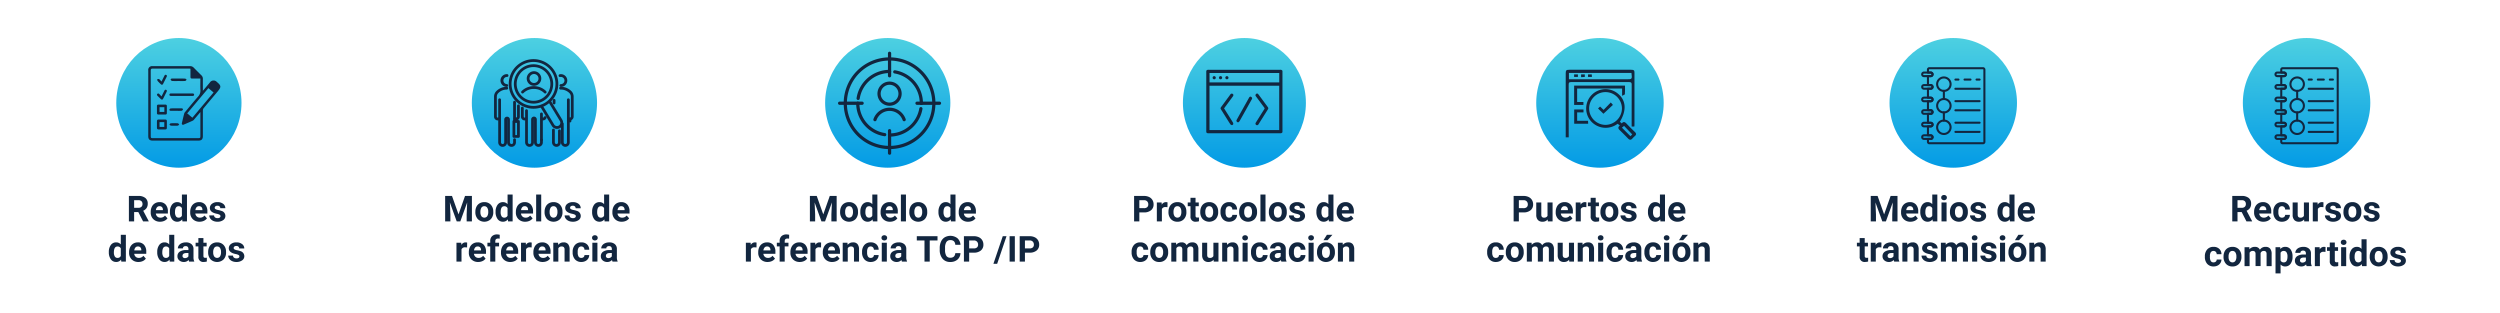 <svg xmlns="http://www.w3.org/2000/svg" xmlns:xlink="http://www.w3.org/1999/xlink" width="1118" height="140" viewBox="0 0 1118 140">
  <defs>
    <filter id="Rectángulo_37326" x="0" y="0" width="166" height="140" filterUnits="userSpaceOnUse">
      <feOffset dy="3" input="SourceAlpha"/>
      <feGaussianBlur stdDeviation="3" result="blur"/>
      <feFlood flood-opacity="0.161"/>
      <feComposite operator="in" in2="blur"/>
      <feComposite in="SourceGraphic"/>
    </filter>
    <filter id="Rectángulo_37327" x="317" y="0" width="167" height="140" filterUnits="userSpaceOnUse">
      <feOffset dy="3" input="SourceAlpha"/>
      <feGaussianBlur stdDeviation="3" result="blur-2"/>
      <feFlood flood-opacity="0.161"/>
      <feComposite operator="in" in2="blur-2"/>
      <feComposite in="SourceGraphic"/>
    </filter>
    <filter id="Rectángulo_37328" x="160" y="0" width="166" height="140" filterUnits="userSpaceOnUse">
      <feOffset dy="3" input="SourceAlpha"/>
      <feGaussianBlur stdDeviation="3" result="blur-3"/>
      <feFlood flood-opacity="0.161"/>
      <feComposite operator="in" in2="blur-3"/>
      <feComposite in="SourceGraphic"/>
    </filter>
    <filter id="Rectángulo_37329" x="477" y="0" width="166" height="140" filterUnits="userSpaceOnUse">
      <feOffset dy="3" input="SourceAlpha"/>
      <feGaussianBlur stdDeviation="3" result="blur-4"/>
      <feFlood flood-opacity="0.161"/>
      <feComposite operator="in" in2="blur-4"/>
      <feComposite in="SourceGraphic"/>
    </filter>
    <filter id="Rectángulo_37330" x="635" y="0" width="166" height="140" filterUnits="userSpaceOnUse">
      <feOffset dy="3" input="SourceAlpha"/>
      <feGaussianBlur stdDeviation="3" result="blur-5"/>
      <feFlood flood-opacity="0.161"/>
      <feComposite operator="in" in2="blur-5"/>
      <feComposite in="SourceGraphic"/>
    </filter>
    <filter id="Rectángulo_37331" x="794" y="0" width="166" height="140" filterUnits="userSpaceOnUse">
      <feOffset dy="3" input="SourceAlpha"/>
      <feGaussianBlur stdDeviation="3" result="blur-6"/>
      <feFlood flood-opacity="0.161"/>
      <feComposite operator="in" in2="blur-6"/>
      <feComposite in="SourceGraphic"/>
    </filter>
    <filter id="Rectángulo_44433" x="952" y="0" width="166" height="140" filterUnits="userSpaceOnUse">
      <feOffset dy="3" input="SourceAlpha"/>
      <feGaussianBlur stdDeviation="3" result="blur-7"/>
      <feFlood flood-opacity="0.161"/>
      <feComposite operator="in" in2="blur-7"/>
      <feComposite in="SourceGraphic"/>
    </filter>
    <linearGradient id="linear-gradient" x1="0.5" x2="0.5" y2="1" gradientUnits="objectBoundingBox">
      <stop offset="0" stop-color="#4dd0e1"/>
      <stop offset="1" stop-color="#039be5"/>
    </linearGradient>
    <clipPath id="clip-path">
      <rect id="Rectángulo_37044" data-name="Rectángulo 37044" width="35.594" height="39.208" fill="#12263f"/>
    </clipPath>
    <clipPath id="clip-path-2">
      <rect id="Rectángulo_37093" data-name="Rectángulo 37093" width="46.099" height="46.099" fill="#12263f"/>
    </clipPath>
  </defs>
  <g id="Grupo_152637" data-name="Grupo 152637" transform="translate(-241.676 -1914)">
    <g id="Grupo_152636" data-name="Grupo 152636">
      <g transform="matrix(1, 0, 0, 1, 241.68, 1914)" filter="url(#Rectángulo_37326)">
        <rect id="Rectángulo_37326-2" data-name="Rectángulo 37326" width="148" height="122" rx="10" transform="translate(9 6)" fill="#fff"/>
      </g>
      <g transform="matrix(1, 0, 0, 1, 241.68, 1914)" filter="url(#Rectángulo_37327)">
        <rect id="Rectángulo_37327-2" data-name="Rectángulo 37327" width="149" height="122" rx="10" transform="translate(326 6)" fill="#fff"/>
      </g>
      <g transform="matrix(1, 0, 0, 1, 241.68, 1914)" filter="url(#Rectángulo_37328)">
        <rect id="Rectángulo_37328-2" data-name="Rectángulo 37328" width="148" height="122" rx="10" transform="translate(169 6)" fill="#fff"/>
      </g>
      <g transform="matrix(1, 0, 0, 1, 241.68, 1914)" filter="url(#Rectángulo_37329)">
        <rect id="Rectángulo_37329-2" data-name="Rectángulo 37329" width="148" height="122" rx="10" transform="translate(486 6)" fill="#fff"/>
      </g>
      <g transform="matrix(1, 0, 0, 1, 241.68, 1914)" filter="url(#Rectángulo_37330)">
        <rect id="Rectángulo_37330-2" data-name="Rectángulo 37330" width="148" height="122" rx="10" transform="translate(644 6)" fill="#fff"/>
      </g>
      <g transform="matrix(1, 0, 0, 1, 241.68, 1914)" filter="url(#Rectángulo_37331)">
        <rect id="Rectángulo_37331-2" data-name="Rectángulo 37331" width="148" height="122" rx="10" transform="translate(803 6)" fill="#fff"/>
      </g>
      <g transform="matrix(1, 0, 0, 1, 241.68, 1914)" filter="url(#Rectángulo_44433)">
        <rect id="Rectángulo_44433-2" data-name="Rectángulo 44433" width="148" height="122" rx="10" transform="translate(961 6)" fill="#fff"/>
      </g>
      <path id="Trazado_195416" data-name="Trazado 195416" d="M41.852,12.836H39.984V17H37.641V5.625h4.227a4.778,4.778,0,0,1,3.109.9A3.1,3.1,0,0,1,46.07,9.063a3.5,3.5,0,0,1-.5,1.941,3.437,3.437,0,0,1-1.527,1.238L46.5,16.891V17H43.984Zm-1.867-1.9h1.891a1.936,1.936,0,0,0,1.367-.449,1.606,1.606,0,0,0,.484-1.238,1.719,1.719,0,0,0-.457-1.266,1.9,1.9,0,0,0-1.4-.461H39.984Zm11.609,6.219a4.15,4.15,0,0,1-3.027-1.141A4.054,4.054,0,0,1,47.4,12.977v-.219a5.106,5.106,0,0,1,.492-2.277,3.612,3.612,0,0,1,1.395-1.547,3.914,3.914,0,0,1,2.059-.543,3.508,3.508,0,0,1,2.73,1.094,4.444,4.444,0,0,1,1,3.1v.922H49.688a2.1,2.1,0,0,0,.66,1.328,2,2,0,0,0,1.395.5,2.437,2.437,0,0,0,2.039-.945l1.109,1.242a3.389,3.389,0,0,1-1.375,1.121A4.511,4.511,0,0,1,51.594,17.156Zm-.258-6.945a1.411,1.411,0,0,0-1.09.455,2.357,2.357,0,0,0-.535,1.3h3.141v-.181a1.681,1.681,0,0,0-.406-1.165A1.456,1.456,0,0,0,51.336,10.211ZM56,12.711a5.094,5.094,0,0,1,.887-3.148,2.877,2.877,0,0,1,2.426-1.172,2.589,2.589,0,0,1,2.039.922V5h2.266V17H61.578l-.109-.9A2.657,2.657,0,0,1,59.3,17.156,2.869,2.869,0,0,1,56.9,15.98,5.258,5.258,0,0,1,56,12.711Zm2.258.168a3.337,3.337,0,0,0,.414,1.823,1.349,1.349,0,0,0,1.2.634,1.511,1.511,0,0,0,1.477-.884V11.111a1.489,1.489,0,0,0-1.461-.884Q58.258,10.227,58.258,12.879Zm11,4.277a4.15,4.15,0,0,1-3.027-1.141,4.054,4.054,0,0,1-1.168-3.039v-.219a5.106,5.106,0,0,1,.492-2.277,3.612,3.612,0,0,1,1.395-1.547,3.914,3.914,0,0,1,2.059-.543,3.508,3.508,0,0,1,2.73,1.094,4.444,4.444,0,0,1,1,3.1v.922H67.352a2.1,2.1,0,0,0,.66,1.328,2,2,0,0,0,1.395.5,2.437,2.437,0,0,0,2.039-.945l1.109,1.242a3.389,3.389,0,0,1-1.375,1.121A4.511,4.511,0,0,1,69.258,17.156ZM69,10.211a1.411,1.411,0,0,0-1.09.455,2.357,2.357,0,0,0-.535,1.3h3.141v-.181a1.681,1.681,0,0,0-.406-1.165A1.456,1.456,0,0,0,69,10.211Zm9.594,4.453a.727.727,0,0,0-.41-.652,4.659,4.659,0,0,0-1.316-.426q-3.016-.633-3.016-2.562a2.323,2.323,0,0,1,.934-1.879,3.766,3.766,0,0,1,2.441-.754,4.053,4.053,0,0,1,2.574.758,2.388,2.388,0,0,1,.965,1.969H78.508a1.092,1.092,0,0,0-.312-.8A1.322,1.322,0,0,0,77.219,10a1.351,1.351,0,0,0-.883.258.814.814,0,0,0-.312.656.7.7,0,0,0,.355.605,3.657,3.657,0,0,0,1.2.4A9.8,9.8,0,0,1,79,12.3a2.336,2.336,0,0,1,1.789,2.273,2.2,2.2,0,0,1-.992,1.871,4.28,4.28,0,0,1-2.562.715,4.47,4.47,0,0,1-1.887-.379,3.166,3.166,0,0,1-1.293-1.039,2.414,2.414,0,0,1-.469-1.426h2.141a1.179,1.179,0,0,0,.445.922,1.766,1.766,0,0,0,1.109.32,1.635,1.635,0,0,0,.98-.246A.766.766,0,0,0,78.594,14.664ZM28.672,30.711a5.094,5.094,0,0,1,.887-3.148,2.877,2.877,0,0,1,2.426-1.172,2.589,2.589,0,0,1,2.039.922V23h2.266V35H34.25l-.109-.9a2.657,2.657,0,0,1-2.172,1.055,2.869,2.869,0,0,1-2.395-1.176A5.258,5.258,0,0,1,28.672,30.711Zm2.258.168a3.337,3.337,0,0,0,.414,1.823,1.349,1.349,0,0,0,1.2.634,1.511,1.511,0,0,0,1.477-.884V29.111a1.489,1.489,0,0,0-1.461-.884Q30.93,28.227,30.93,30.879Zm11,4.277A4.15,4.15,0,0,1,38.9,34.016a4.054,4.054,0,0,1-1.168-3.039v-.219a5.106,5.106,0,0,1,.492-2.277,3.612,3.612,0,0,1,1.395-1.547,3.914,3.914,0,0,1,2.059-.543,3.508,3.508,0,0,1,2.73,1.094,4.444,4.444,0,0,1,1,3.1v.922H40.023a2.1,2.1,0,0,0,.66,1.328,2,2,0,0,0,1.395.5,2.437,2.437,0,0,0,2.039-.945l1.109,1.242a3.389,3.389,0,0,1-1.375,1.121A4.511,4.511,0,0,1,41.93,35.156Zm-.258-6.945a1.411,1.411,0,0,0-1.09.455,2.357,2.357,0,0,0-.535,1.3h3.141v-.181a1.681,1.681,0,0,0-.406-1.165A1.456,1.456,0,0,0,41.672,28.211Zm8.648,2.5a5.094,5.094,0,0,1,.887-3.148,2.877,2.877,0,0,1,2.426-1.172,2.589,2.589,0,0,1,2.039.922V23h2.266V35H55.9l-.109-.9a2.657,2.657,0,0,1-2.172,1.055,2.869,2.869,0,0,1-2.395-1.176A5.258,5.258,0,0,1,50.32,30.711Zm2.258.168a3.337,3.337,0,0,0,.414,1.823,1.349,1.349,0,0,0,1.2.634,1.511,1.511,0,0,0,1.477-.884V29.111a1.489,1.489,0,0,0-1.461-.884Q52.578,28.227,52.578,30.879ZM64.586,35a2.507,2.507,0,0,1-.227-.758,2.732,2.732,0,0,1-2.133.914,3,3,0,0,1-2.059-.719,2.312,2.312,0,0,1-.816-1.812,2.389,2.389,0,0,1,1-2.062,4.915,4.915,0,0,1,2.879-.727h1.039v-.484a1.393,1.393,0,0,0-.3-.937,1.183,1.183,0,0,0-.949-.352,1.345,1.345,0,0,0-.895.273.929.929,0,0,0-.324.75H59.539a2.268,2.268,0,0,1,.453-1.359,3,3,0,0,1,1.281-.98,4.669,4.669,0,0,1,1.859-.355,3.689,3.689,0,0,1,2.48.785,2.747,2.747,0,0,1,.918,2.207v3.664a4.041,4.041,0,0,0,.336,1.82V35Zm-1.867-1.57a1.945,1.945,0,0,0,.922-.223,1.462,1.462,0,0,0,.625-.6V31.156h-.844q-1.7,0-1.8,1.172l-.008.133a.9.9,0,0,0,.3.7A1.153,1.153,0,0,0,62.719,33.43Zm8.25-8.961v2.078h1.445V28.2H70.969v4.219a1.007,1.007,0,0,0,.18.672.9.9,0,0,0,.688.2,3.6,3.6,0,0,0,.664-.055v1.711a4.648,4.648,0,0,1-1.367.2,2.156,2.156,0,0,1-2.422-2.4V28.2H67.477V26.547h1.234V24.469ZM73.086,30.7a5.013,5.013,0,0,1,.484-2.242,3.546,3.546,0,0,1,1.395-1.523,4.069,4.069,0,0,1,2.113-.539,3.849,3.849,0,0,1,2.793,1.047,4.2,4.2,0,0,1,1.207,2.844l.016.578a4.418,4.418,0,0,1-1.086,3.121,4.209,4.209,0,0,1-5.832,0,4.5,4.5,0,0,1-1.09-3.187Zm2.258.16A3.16,3.16,0,0,0,75.8,32.7a1.628,1.628,0,0,0,2.578.008,3.457,3.457,0,0,0,.461-2.015,3.128,3.128,0,0,0-.461-1.831,1.5,1.5,0,0,0-1.3-.649,1.474,1.474,0,0,0-1.281.646A3.516,3.516,0,0,0,75.344,30.856Zm11.719,1.808a.727.727,0,0,0-.41-.652,4.659,4.659,0,0,0-1.316-.426q-3.016-.633-3.016-2.562a2.323,2.323,0,0,1,.934-1.879,3.766,3.766,0,0,1,2.441-.754,4.053,4.053,0,0,1,2.574.758,2.388,2.388,0,0,1,.965,1.969H86.977a1.092,1.092,0,0,0-.312-.8A1.322,1.322,0,0,0,85.688,28a1.351,1.351,0,0,0-.883.258.814.814,0,0,0-.312.656.7.7,0,0,0,.355.605,3.657,3.657,0,0,0,1.2.4,9.8,9.8,0,0,1,1.422.379,2.336,2.336,0,0,1,1.789,2.273,2.2,2.2,0,0,1-.992,1.871,4.28,4.28,0,0,1-2.562.715,4.47,4.47,0,0,1-1.887-.379,3.166,3.166,0,0,1-1.293-1.039,2.414,2.414,0,0,1-.469-1.426H84.2a1.179,1.179,0,0,0,.445.922,1.766,1.766,0,0,0,1.109.32,1.635,1.635,0,0,0,.98-.246A.766.766,0,0,0,87.063,32.664Z" transform="translate(261.676 1996)" fill="#12263f"/>
      <path id="Trazado_195418" data-name="Trazado 195418" d="M35.246,5.625l2.922,8.25,2.906-8.25h3.078V17H41.8V13.891l.234-5.367L38.965,17H37.355L34.293,8.531l.234,5.359V17H32.184V5.625ZM45.7,12.7a5.013,5.013,0,0,1,.484-2.242A3.546,3.546,0,0,1,47.578,8.93a4.069,4.069,0,0,1,2.113-.539,3.849,3.849,0,0,1,2.793,1.047,4.2,4.2,0,0,1,1.207,2.844l.016.578a4.418,4.418,0,0,1-1.086,3.121,4.209,4.209,0,0,1-5.832,0A4.5,4.5,0,0,1,45.7,12.8Zm2.258.16A3.16,3.16,0,0,0,48.41,14.7a1.628,1.628,0,0,0,2.578.008,3.457,3.457,0,0,0,.461-2.015,3.128,3.128,0,0,0-.461-1.831,1.5,1.5,0,0,0-1.3-.649,1.474,1.474,0,0,0-1.281.646A3.516,3.516,0,0,0,47.957,12.856Zm6.789-.145a5.094,5.094,0,0,1,.887-3.148,2.877,2.877,0,0,1,2.426-1.172,2.589,2.589,0,0,1,2.039.922V5h2.266V17H60.324l-.109-.9a2.657,2.657,0,0,1-2.172,1.055,2.869,2.869,0,0,1-2.395-1.176A5.258,5.258,0,0,1,54.746,12.711ZM57,12.879a3.337,3.337,0,0,0,.414,1.823,1.349,1.349,0,0,0,1.2.634,1.511,1.511,0,0,0,1.477-.884V11.111a1.489,1.489,0,0,0-1.461-.884Q57,10.227,57,12.879Zm11,4.277a4.15,4.15,0,0,1-3.027-1.141,4.054,4.054,0,0,1-1.168-3.039v-.219A5.106,5.106,0,0,1,64.3,10.48,3.612,3.612,0,0,1,65.7,8.934a3.914,3.914,0,0,1,2.059-.543,3.508,3.508,0,0,1,2.73,1.094,4.444,4.444,0,0,1,1,3.1v.922H66.1a2.1,2.1,0,0,0,.66,1.328,2,2,0,0,0,1.395.5,2.437,2.437,0,0,0,2.039-.945L71.3,15.633a3.389,3.389,0,0,1-1.375,1.121A4.511,4.511,0,0,1,68,17.156Zm-.258-6.945a1.411,1.411,0,0,0-1.09.455,2.357,2.357,0,0,0-.535,1.3h3.141v-.181a1.681,1.681,0,0,0-.406-1.165A1.456,1.456,0,0,0,67.746,10.211ZM75.145,17H72.879V5h2.266Zm1.508-4.3a5.013,5.013,0,0,1,.484-2.242A3.546,3.546,0,0,1,78.531,8.93a4.069,4.069,0,0,1,2.113-.539,3.849,3.849,0,0,1,2.793,1.047,4.2,4.2,0,0,1,1.207,2.844l.016.578a4.418,4.418,0,0,1-1.086,3.121,4.209,4.209,0,0,1-5.832,0,4.5,4.5,0,0,1-1.09-3.187Zm2.258.16a3.16,3.16,0,0,0,.453,1.843,1.628,1.628,0,0,0,2.578.008,3.457,3.457,0,0,0,.461-2.015,3.128,3.128,0,0,0-.461-1.831,1.5,1.5,0,0,0-1.3-.649,1.474,1.474,0,0,0-1.281.646A3.516,3.516,0,0,0,78.91,12.856Zm10.773-.145a5.094,5.094,0,0,1,.887-3.148A2.877,2.877,0,0,1,93,8.391a2.589,2.589,0,0,1,2.039.922V5H97.3V17H95.262l-.109-.9a2.657,2.657,0,0,1-2.172,1.055,2.869,2.869,0,0,1-2.395-1.176A5.258,5.258,0,0,1,89.684,12.711Zm2.258.168a3.337,3.337,0,0,0,.414,1.823,1.349,1.349,0,0,0,1.2.634,1.511,1.511,0,0,0,1.477-.884V11.111a1.489,1.489,0,0,0-1.461-.884Q91.941,10.227,91.941,12.879Zm11,4.277a4.15,4.15,0,0,1-3.027-1.141,4.054,4.054,0,0,1-1.168-3.039v-.219a5.106,5.106,0,0,1,.492-2.277,3.612,3.612,0,0,1,1.395-1.547,3.914,3.914,0,0,1,2.059-.543,3.508,3.508,0,0,1,2.73,1.094,4.444,4.444,0,0,1,1,3.1v.922h-5.383a2.1,2.1,0,0,0,.66,1.328,2,2,0,0,0,1.395.5,2.437,2.437,0,0,0,2.039-.945l1.109,1.242a3.389,3.389,0,0,1-1.375,1.121A4.511,4.511,0,0,1,102.941,17.156Zm-.258-6.945a1.411,1.411,0,0,0-1.09.455,2.357,2.357,0,0,0-.535,1.3H104.2v-.181a1.681,1.681,0,0,0-.406-1.165A1.456,1.456,0,0,0,102.684,10.211ZM8.3,28.664a6.134,6.134,0,0,0-.812-.062,1.654,1.654,0,0,0-1.68.867V35H3.555V26.547H5.688l.063,1.008a2.092,2.092,0,0,1,1.883-1.164,2.366,2.366,0,0,1,.7.1Zm4.977,6.492a4.15,4.15,0,0,1-3.027-1.141,4.054,4.054,0,0,1-1.168-3.039v-.219a5.106,5.106,0,0,1,.492-2.277,3.612,3.612,0,0,1,1.395-1.547,3.914,3.914,0,0,1,2.059-.543,3.508,3.508,0,0,1,2.73,1.094,4.444,4.444,0,0,1,1,3.1v.922H11.375a2.1,2.1,0,0,0,.66,1.328,2,2,0,0,0,1.395.5,2.437,2.437,0,0,0,2.039-.945l1.109,1.242A3.389,3.389,0,0,1,15.2,34.754,4.511,4.511,0,0,1,13.281,35.156Zm-.258-6.945a1.411,1.411,0,0,0-1.09.455,2.357,2.357,0,0,0-.535,1.3h3.141v-.181a1.681,1.681,0,0,0-.406-1.165A1.456,1.456,0,0,0,13.023,28.211ZM18.656,35V28.2H17.4V26.547h1.258v-.719a2.918,2.918,0,0,1,.816-2.207,3.162,3.162,0,0,1,2.285-.785,5.278,5.278,0,0,1,1.148.156l-.023,1.75a2.878,2.878,0,0,0-.687-.07q-1.273,0-1.273,1.2v.68H22.6V28.2h-1.68V35Zm9.008.156a4.15,4.15,0,0,1-3.027-1.141,4.054,4.054,0,0,1-1.168-3.039v-.219a5.106,5.106,0,0,1,.492-2.277,3.612,3.612,0,0,1,1.395-1.547,3.914,3.914,0,0,1,2.059-.543,3.508,3.508,0,0,1,2.73,1.094,4.444,4.444,0,0,1,1,3.1v.922H25.758a2.1,2.1,0,0,0,.66,1.328,2,2,0,0,0,1.395.5,2.437,2.437,0,0,0,2.039-.945l1.109,1.242a3.389,3.389,0,0,1-1.375,1.121A4.511,4.511,0,0,1,27.664,35.156Zm-.258-6.945a1.411,1.411,0,0,0-1.09.455,2.357,2.357,0,0,0-.535,1.3h3.141v-.181a1.681,1.681,0,0,0-.406-1.165A1.456,1.456,0,0,0,27.406,28.211Zm9.766.453a6.134,6.134,0,0,0-.812-.062,1.654,1.654,0,0,0-1.68.867V35H32.422V26.547h2.133l.063,1.008A2.092,2.092,0,0,1,36.5,26.391a2.366,2.366,0,0,1,.7.1Zm4.977,6.492a4.15,4.15,0,0,1-3.027-1.141,4.054,4.054,0,0,1-1.168-3.039v-.219a5.106,5.106,0,0,1,.492-2.277,3.612,3.612,0,0,1,1.395-1.547,3.914,3.914,0,0,1,2.059-.543,3.508,3.508,0,0,1,2.73,1.094,4.444,4.444,0,0,1,1,3.1v.922H40.242a2.1,2.1,0,0,0,.66,1.328,2,2,0,0,0,1.395.5,2.437,2.437,0,0,0,2.039-.945l1.109,1.242a3.389,3.389,0,0,1-1.375,1.121A4.511,4.511,0,0,1,42.148,35.156Zm-.258-6.945a1.411,1.411,0,0,0-1.09.455,2.357,2.357,0,0,0-.535,1.3h3.141v-.181A1.681,1.681,0,0,0,43,28.623,1.456,1.456,0,0,0,41.891,28.211Zm7.094-1.664.07.977a2.951,2.951,0,0,1,2.43-1.133,2.453,2.453,0,0,1,2,.789,3.682,3.682,0,0,1,.672,2.359V35H51.9V29.594a1.465,1.465,0,0,0-.312-1.043,1.4,1.4,0,0,0-1.039-.324,1.553,1.553,0,0,0-1.43.813V35H46.859V26.547Zm10.4,6.789a1.481,1.481,0,0,0,1.016-.344,1.2,1.2,0,0,0,.406-.914h2.117a2.9,2.9,0,0,1-.469,1.574,3.093,3.093,0,0,1-1.262,1.109,3.949,3.949,0,0,1-1.77.395A3.67,3.67,0,0,1,56.563,34a4.56,4.56,0,0,1-1.047-3.184v-.148a4.508,4.508,0,0,1,1.039-3.117,3.627,3.627,0,0,1,2.852-1.164,3.555,3.555,0,0,1,2.543.9,3.2,3.2,0,0,1,.973,2.4H60.8a1.551,1.551,0,0,0-.406-1.072,1.51,1.51,0,0,0-2.223.163,3.333,3.333,0,0,0-.4,1.866v.235a3.375,3.375,0,0,0,.4,1.878A1.377,1.377,0,0,0,59.383,33.336ZM66.594,35H64.328V26.547h2.266ZM64.2,24.359a1.112,1.112,0,0,1,.34-.836,1.465,1.465,0,0,1,1.848,0,1.193,1.193,0,0,1,0,1.68,1.448,1.448,0,0,1-1.836,0A1.108,1.108,0,0,1,64.2,24.359ZM73.352,35a2.507,2.507,0,0,1-.227-.758,2.732,2.732,0,0,1-2.133.914,3,3,0,0,1-2.059-.719,2.312,2.312,0,0,1-.816-1.812,2.389,2.389,0,0,1,1-2.062,4.915,4.915,0,0,1,2.879-.727h1.039v-.484a1.393,1.393,0,0,0-.3-.937,1.183,1.183,0,0,0-.949-.352,1.345,1.345,0,0,0-.895.273.929.929,0,0,0-.324.75H68.3a2.268,2.268,0,0,1,.453-1.359,3,3,0,0,1,1.281-.98,4.669,4.669,0,0,1,1.859-.355,3.689,3.689,0,0,1,2.48.785,2.747,2.747,0,0,1,.918,2.207v3.664a4.041,4.041,0,0,0,.336,1.82V35Zm-1.867-1.57a1.945,1.945,0,0,0,.922-.223,1.462,1.462,0,0,0,.625-.6V31.156h-.844q-1.7,0-1.8,1.172l-.008.133a.9.9,0,0,0,.3.7A1.153,1.153,0,0,0,71.484,33.43Zm17.773-7.906H85.773V35H83.43V25.523H79.992v-1.9h9.266Zm10.266,5.688A4.025,4.025,0,0,1,98.168,34.1a4.76,4.76,0,0,1-3.223,1.055A4.28,4.28,0,0,1,91.5,33.684a6.038,6.038,0,0,1-1.254-4.043v-.7a6.819,6.819,0,0,1,.578-2.891,4.332,4.332,0,0,1,1.652-1.918,5.164,5.164,0,0,1,5.668.387,4.326,4.326,0,0,1,1.391,2.961H97.2a2.376,2.376,0,0,0-.613-1.6,2.271,2.271,0,0,0-1.605-.5,1.991,1.991,0,0,0-1.754.84,4.707,4.707,0,0,0-.6,2.605V29.7a5.038,5.038,0,0,0,.559,2.7,1.954,1.954,0,0,0,1.762.852,2.314,2.314,0,0,0,1.621-.5,2.241,2.241,0,0,0,.613-1.535Zm3.883-.219V35h-2.344V23.625H105.5a5.134,5.134,0,0,1,2.254.469,3.454,3.454,0,0,1,1.5,1.332,3.714,3.714,0,0,1,.523,1.965,3.266,3.266,0,0,1-1.145,2.637,4.767,4.767,0,0,1-3.168.965Zm0-1.9H105.5a2.059,2.059,0,0,0,1.418-.437,1.591,1.591,0,0,0,.488-1.25,1.876,1.876,0,0,0-.492-1.352,1.839,1.839,0,0,0-1.359-.531h-2.148Zm12.523,6.883h-1.68l4.188-12.352h1.68ZM123.836,35h-2.344V23.625h2.344Zm4.516-4.008V35h-2.344V23.625h4.438a5.134,5.134,0,0,1,2.254.469,3.454,3.454,0,0,1,1.5,1.332,3.714,3.714,0,0,1,.523,1.965,3.266,3.266,0,0,1-1.145,2.637,4.767,4.767,0,0,1-3.168.965Zm0-1.9h2.094a2.059,2.059,0,0,0,1.418-.437,1.591,1.591,0,0,0,.488-1.25,1.876,1.876,0,0,0-.492-1.352,1.839,1.839,0,0,0-1.359-.531h-2.148Z" transform="translate(571.676 1996)" fill="#12263f"/>
      <path id="Trazado_195417" data-name="Trazado 195417" d="M21.133,5.625l2.922,8.25,2.906-8.25h3.078V17H27.688V13.891l.234-5.367L24.852,17H23.242L20.18,8.531l.234,5.359V17H18.07V5.625ZM31.586,12.7a5.013,5.013,0,0,1,.484-2.242A3.546,3.546,0,0,1,33.465,8.93a4.069,4.069,0,0,1,2.113-.539,3.849,3.849,0,0,1,2.793,1.047,4.2,4.2,0,0,1,1.207,2.844l.016.578a4.418,4.418,0,0,1-1.086,3.121,4.209,4.209,0,0,1-5.832,0,4.5,4.5,0,0,1-1.09-3.187Zm2.258.16A3.16,3.16,0,0,0,34.3,14.7a1.628,1.628,0,0,0,2.578.008,3.457,3.457,0,0,0,.461-2.015,3.128,3.128,0,0,0-.461-1.831,1.5,1.5,0,0,0-1.3-.649,1.474,1.474,0,0,0-1.281.646A3.516,3.516,0,0,0,33.844,12.856Zm6.789-.145a5.094,5.094,0,0,1,.887-3.148,2.877,2.877,0,0,1,2.426-1.172,2.589,2.589,0,0,1,2.039.922V5H48.25V17H46.211l-.109-.9a2.657,2.657,0,0,1-2.172,1.055,2.869,2.869,0,0,1-2.395-1.176A5.258,5.258,0,0,1,40.633,12.711Zm2.258.168A3.337,3.337,0,0,0,43.3,14.7a1.349,1.349,0,0,0,1.2.634,1.511,1.511,0,0,0,1.477-.884V11.111a1.489,1.489,0,0,0-1.461-.884Q42.891,10.227,42.891,12.879Zm11,4.277a4.15,4.15,0,0,1-3.027-1.141A4.054,4.054,0,0,1,49.7,12.977v-.219a5.106,5.106,0,0,1,.492-2.277,3.612,3.612,0,0,1,1.395-1.547,3.914,3.914,0,0,1,2.059-.543,3.508,3.508,0,0,1,2.73,1.094,4.444,4.444,0,0,1,1,3.1v.922H51.984a2.1,2.1,0,0,0,.66,1.328,2,2,0,0,0,1.395.5,2.437,2.437,0,0,0,2.039-.945l1.109,1.242a3.389,3.389,0,0,1-1.375,1.121A4.511,4.511,0,0,1,53.891,17.156Zm-.258-6.945a1.411,1.411,0,0,0-1.09.455,2.357,2.357,0,0,0-.535,1.3h3.141v-.181a1.681,1.681,0,0,0-.406-1.165A1.456,1.456,0,0,0,53.633,10.211ZM61.031,17H58.766V5h2.266Zm1.508-4.3a5.013,5.013,0,0,1,.484-2.242A3.546,3.546,0,0,1,64.418,8.93a4.069,4.069,0,0,1,2.113-.539,3.849,3.849,0,0,1,2.793,1.047,4.2,4.2,0,0,1,1.207,2.844l.016.578a4.418,4.418,0,0,1-1.086,3.121,4.209,4.209,0,0,1-5.832,0,4.5,4.5,0,0,1-1.09-3.187Zm2.258.16A3.16,3.16,0,0,0,65.25,14.7a1.628,1.628,0,0,0,2.578.008,3.457,3.457,0,0,0,.461-2.015,3.128,3.128,0,0,0-.461-1.831,1.5,1.5,0,0,0-1.3-.649,1.474,1.474,0,0,0-1.281.646A3.516,3.516,0,0,0,64.8,12.856Zm11.719,1.808a.727.727,0,0,0-.41-.652,4.659,4.659,0,0,0-1.316-.426q-3.016-.633-3.016-2.562a2.323,2.323,0,0,1,.934-1.879,3.766,3.766,0,0,1,2.441-.754,4.053,4.053,0,0,1,2.574.758,2.388,2.388,0,0,1,.965,1.969H76.43a1.092,1.092,0,0,0-.312-.8A1.322,1.322,0,0,0,75.141,10a1.351,1.351,0,0,0-.883.258.814.814,0,0,0-.312.656.7.7,0,0,0,.355.605,3.657,3.657,0,0,0,1.2.4,9.8,9.8,0,0,1,1.422.379,2.336,2.336,0,0,1,1.789,2.273,2.2,2.2,0,0,1-.992,1.871,4.28,4.28,0,0,1-2.562.715,4.47,4.47,0,0,1-1.887-.379,3.166,3.166,0,0,1-1.293-1.039,2.414,2.414,0,0,1-.469-1.426h2.141a1.179,1.179,0,0,0,.445.922,1.766,1.766,0,0,0,1.109.32,1.635,1.635,0,0,0,.98-.246A.766.766,0,0,0,76.516,14.664ZM83.8,12.711a5.094,5.094,0,0,1,.887-3.148,2.877,2.877,0,0,1,2.426-1.172,2.589,2.589,0,0,1,2.039.922V5h2.266V17H89.375l-.109-.9a2.657,2.657,0,0,1-2.172,1.055A2.869,2.869,0,0,1,84.7,15.98,5.258,5.258,0,0,1,83.8,12.711Zm2.258.168a3.337,3.337,0,0,0,.414,1.823,1.349,1.349,0,0,0,1.2.634,1.511,1.511,0,0,0,1.477-.884V11.111a1.489,1.489,0,0,0-1.461-.884Q86.055,10.227,86.055,12.879Zm11,4.277a4.15,4.15,0,0,1-3.027-1.141,4.054,4.054,0,0,1-1.168-3.039v-.219a5.106,5.106,0,0,1,.492-2.277,3.612,3.612,0,0,1,1.395-1.547A3.914,3.914,0,0,1,96.8,8.391a3.508,3.508,0,0,1,2.73,1.094,4.444,4.444,0,0,1,1,3.1v.922H95.148a2.1,2.1,0,0,0,.66,1.328,2,2,0,0,0,1.395.5,2.437,2.437,0,0,0,2.039-.945l1.109,1.242a3.389,3.389,0,0,1-1.375,1.121A4.511,4.511,0,0,1,97.055,17.156ZM96.8,10.211a1.411,1.411,0,0,0-1.09.455,2.357,2.357,0,0,0-.535,1.3h3.141v-.181a1.681,1.681,0,0,0-.406-1.165A1.456,1.456,0,0,0,96.8,10.211ZM27.879,28.664a6.134,6.134,0,0,0-.812-.062,1.654,1.654,0,0,0-1.68.867V35H23.129V26.547h2.133l.063,1.008a2.092,2.092,0,0,1,1.883-1.164,2.366,2.366,0,0,1,.7.1Zm4.977,6.492a4.15,4.15,0,0,1-3.027-1.141,4.054,4.054,0,0,1-1.168-3.039v-.219a5.106,5.106,0,0,1,.492-2.277,3.612,3.612,0,0,1,1.395-1.547,3.914,3.914,0,0,1,2.059-.543,3.508,3.508,0,0,1,2.73,1.094,4.444,4.444,0,0,1,1,3.1v.922H30.949a2.1,2.1,0,0,0,.66,1.328,2,2,0,0,0,1.395.5,2.437,2.437,0,0,0,2.039-.945l1.109,1.242a3.389,3.389,0,0,1-1.375,1.121A4.511,4.511,0,0,1,32.855,35.156ZM32.6,28.211a1.411,1.411,0,0,0-1.09.455,2.357,2.357,0,0,0-.535,1.3h3.141v-.181a1.681,1.681,0,0,0-.406-1.165A1.456,1.456,0,0,0,32.6,28.211ZM38.23,35V28.2H36.973V26.547H38.23v-.719a2.918,2.918,0,0,1,.816-2.207,3.162,3.162,0,0,1,2.285-.785,5.278,5.278,0,0,1,1.148.156l-.023,1.75a2.878,2.878,0,0,0-.687-.07q-1.273,0-1.273,1.2v.68h1.68V28.2H40.5V35Zm9.008.156a4.15,4.15,0,0,1-3.027-1.141,4.054,4.054,0,0,1-1.168-3.039v-.219a5.106,5.106,0,0,1,.492-2.277,3.612,3.612,0,0,1,1.395-1.547,3.914,3.914,0,0,1,2.059-.543,3.508,3.508,0,0,1,2.73,1.094,4.444,4.444,0,0,1,1,3.1v.922H45.332a2.1,2.1,0,0,0,.66,1.328,2,2,0,0,0,1.395.5,2.437,2.437,0,0,0,2.039-.945l1.109,1.242a3.389,3.389,0,0,1-1.375,1.121A4.511,4.511,0,0,1,47.238,35.156Zm-.258-6.945a1.411,1.411,0,0,0-1.09.455,2.357,2.357,0,0,0-.535,1.3H48.5v-.181a1.681,1.681,0,0,0-.406-1.165A1.456,1.456,0,0,0,46.98,28.211Zm9.766.453a6.134,6.134,0,0,0-.812-.062,1.654,1.654,0,0,0-1.68.867V35H52V26.547h2.133l.063,1.008a2.092,2.092,0,0,1,1.883-1.164,2.366,2.366,0,0,1,.7.1Zm4.977,6.492A4.15,4.15,0,0,1,58.7,34.016a4.054,4.054,0,0,1-1.168-3.039v-.219a5.106,5.106,0,0,1,.492-2.277,3.612,3.612,0,0,1,1.395-1.547,3.914,3.914,0,0,1,2.059-.543,3.508,3.508,0,0,1,2.73,1.094,4.444,4.444,0,0,1,1,3.1v.922H59.816a2.1,2.1,0,0,0,.66,1.328,2,2,0,0,0,1.395.5,2.437,2.437,0,0,0,2.039-.945l1.109,1.242a3.389,3.389,0,0,1-1.375,1.121A4.511,4.511,0,0,1,61.723,35.156Zm-.258-6.945a1.411,1.411,0,0,0-1.09.455,2.357,2.357,0,0,0-.535,1.3H62.98v-.181a1.681,1.681,0,0,0-.406-1.165A1.456,1.456,0,0,0,61.465,28.211Zm7.094-1.664.07.977a2.951,2.951,0,0,1,2.43-1.133,2.453,2.453,0,0,1,2,.789,3.682,3.682,0,0,1,.672,2.359V35H71.473V29.594a1.465,1.465,0,0,0-.312-1.043,1.4,1.4,0,0,0-1.039-.324,1.553,1.553,0,0,0-1.43.813V35H66.434V26.547Zm10.4,6.789a1.481,1.481,0,0,0,1.016-.344,1.2,1.2,0,0,0,.406-.914H82.5a2.9,2.9,0,0,1-.469,1.574,3.093,3.093,0,0,1-1.262,1.109,3.949,3.949,0,0,1-1.77.395A3.67,3.67,0,0,1,76.137,34,4.56,4.56,0,0,1,75.09,30.82v-.148a4.508,4.508,0,0,1,1.039-3.117,3.627,3.627,0,0,1,2.852-1.164,3.555,3.555,0,0,1,2.543.9,3.2,3.2,0,0,1,.973,2.4H80.379a1.551,1.551,0,0,0-.406-1.072,1.51,1.51,0,0,0-2.223.163,3.333,3.333,0,0,0-.4,1.866v.235a3.375,3.375,0,0,0,.4,1.878A1.377,1.377,0,0,0,78.957,33.336ZM86.168,35H83.9V26.547h2.266Zm-2.4-10.641a1.112,1.112,0,0,1,.34-.836,1.465,1.465,0,0,1,1.848,0,1.193,1.193,0,0,1,0,1.68,1.448,1.448,0,0,1-1.836,0A1.108,1.108,0,0,1,83.77,24.359ZM92.926,35a2.507,2.507,0,0,1-.227-.758,2.732,2.732,0,0,1-2.133.914,3,3,0,0,1-2.059-.719,2.312,2.312,0,0,1-.816-1.812,2.389,2.389,0,0,1,1-2.062,4.915,4.915,0,0,1,2.879-.727h1.039v-.484a1.393,1.393,0,0,0-.3-.937,1.183,1.183,0,0,0-.949-.352,1.345,1.345,0,0,0-.895.273.929.929,0,0,0-.324.75H87.879a2.268,2.268,0,0,1,.453-1.359,3,3,0,0,1,1.281-.98,4.669,4.669,0,0,1,1.859-.355,3.689,3.689,0,0,1,2.48.785,2.747,2.747,0,0,1,.918,2.207v3.664a4.041,4.041,0,0,0,.336,1.82V35Zm-1.867-1.57a1.945,1.945,0,0,0,.922-.223,1.462,1.462,0,0,0,.625-.6V31.156h-.844q-1.7,0-1.8,1.172l-.008.133a.9.9,0,0,0,.3.7A1.153,1.153,0,0,0,91.059,33.43Z" transform="translate(422.676 1996)" fill="#12263f"/>
      <path id="Trazado_195419" data-name="Trazado 195419" d="M12.512,12.992V17H10.168V5.625h4.438a5.134,5.134,0,0,1,2.254.469,3.454,3.454,0,0,1,1.5,1.332,3.714,3.714,0,0,1,.523,1.965,3.266,3.266,0,0,1-1.145,2.637,4.767,4.767,0,0,1-3.168.965Zm0-1.9h2.094a2.059,2.059,0,0,0,1.418-.437,1.591,1.591,0,0,0,.488-1.25,1.876,1.876,0,0,0-.492-1.352,1.839,1.839,0,0,0-1.359-.531H12.512Zm12.578-.43a6.134,6.134,0,0,0-.812-.062,1.654,1.654,0,0,0-1.68.867V17H20.34V8.547h2.133l.063,1.008a2.092,2.092,0,0,1,1.883-1.164,2.366,2.366,0,0,1,.7.1Zm.453,2.031a5.013,5.013,0,0,1,.484-2.242A3.546,3.546,0,0,1,27.422,8.93a4.069,4.069,0,0,1,2.113-.539,3.849,3.849,0,0,1,2.793,1.047,4.2,4.2,0,0,1,1.207,2.844l.016.578a4.418,4.418,0,0,1-1.086,3.121,3.775,3.775,0,0,1-2.914,1.176,3.793,3.793,0,0,1-2.918-1.172,4.5,4.5,0,0,1-1.09-3.187Zm2.258.16a3.16,3.16,0,0,0,.453,1.843,1.628,1.628,0,0,0,2.578.008,3.457,3.457,0,0,0,.461-2.015,3.128,3.128,0,0,0-.461-1.831,1.5,1.5,0,0,0-1.3-.649,1.474,1.474,0,0,0-1.281.646A3.516,3.516,0,0,0,27.8,12.856Zm9.844-6.387V8.547H39.09V10.2H37.645v4.219a1.007,1.007,0,0,0,.18.672.9.9,0,0,0,.688.2,3.6,3.6,0,0,0,.664-.055v1.711a4.648,4.648,0,0,1-1.367.2,2.156,2.156,0,0,1-2.422-2.4V10.2H34.152V8.547h1.234V6.469ZM39.762,12.7a5.013,5.013,0,0,1,.484-2.242A3.546,3.546,0,0,1,41.641,8.93a4.069,4.069,0,0,1,2.113-.539,3.849,3.849,0,0,1,2.793,1.047,4.2,4.2,0,0,1,1.207,2.844l.016.578a4.418,4.418,0,0,1-1.086,3.121,4.209,4.209,0,0,1-5.832,0,4.5,4.5,0,0,1-1.09-3.187Zm2.258.16a3.16,3.16,0,0,0,.453,1.843,1.628,1.628,0,0,0,2.578.008,3.457,3.457,0,0,0,.461-2.015,3.128,3.128,0,0,0-.461-1.831,1.5,1.5,0,0,0-1.3-.649,1.474,1.474,0,0,0-1.281.646A3.516,3.516,0,0,0,42.02,12.856Zm10.656,2.48a1.481,1.481,0,0,0,1.016-.344,1.2,1.2,0,0,0,.406-.914h2.117a2.9,2.9,0,0,1-.469,1.574,3.093,3.093,0,0,1-1.262,1.109,3.949,3.949,0,0,1-1.77.395A3.67,3.67,0,0,1,49.855,16a4.56,4.56,0,0,1-1.047-3.184v-.148a4.508,4.508,0,0,1,1.039-3.117A3.627,3.627,0,0,1,52.7,8.391a3.555,3.555,0,0,1,2.543.9,3.2,3.2,0,0,1,.973,2.4H54.1a1.551,1.551,0,0,0-.406-1.072,1.51,1.51,0,0,0-2.223.163,3.333,3.333,0,0,0-.4,1.866v.235a3.375,3.375,0,0,0,.4,1.878A1.377,1.377,0,0,0,52.676,15.336ZM57.152,12.7a5.013,5.013,0,0,1,.484-2.242A3.546,3.546,0,0,1,59.031,8.93a4.069,4.069,0,0,1,2.113-.539,3.849,3.849,0,0,1,2.793,1.047,4.2,4.2,0,0,1,1.207,2.844l.016.578a4.418,4.418,0,0,1-1.086,3.121,4.209,4.209,0,0,1-5.832,0,4.5,4.5,0,0,1-1.09-3.187Zm2.258.16a3.16,3.16,0,0,0,.453,1.843,1.628,1.628,0,0,0,2.578.008,3.457,3.457,0,0,0,.461-2.015,3.128,3.128,0,0,0-.461-1.831,1.5,1.5,0,0,0-1.3-.649,1.474,1.474,0,0,0-1.281.646A3.516,3.516,0,0,0,59.41,12.856ZM68.934,17H66.668V5h2.266Zm1.508-4.3a5.013,5.013,0,0,1,.484-2.242A3.546,3.546,0,0,1,72.32,8.93a4.069,4.069,0,0,1,2.113-.539,3.849,3.849,0,0,1,2.793,1.047,4.2,4.2,0,0,1,1.207,2.844l.016.578a4.418,4.418,0,0,1-1.086,3.121,4.209,4.209,0,0,1-5.832,0,4.5,4.5,0,0,1-1.09-3.187Zm2.258.16a3.16,3.16,0,0,0,.453,1.843,1.628,1.628,0,0,0,2.578.008,3.457,3.457,0,0,0,.461-2.015,3.128,3.128,0,0,0-.461-1.831,1.5,1.5,0,0,0-1.3-.649,1.474,1.474,0,0,0-1.281.646A3.516,3.516,0,0,0,72.7,12.856Zm11.719,1.808a.727.727,0,0,0-.41-.652,4.659,4.659,0,0,0-1.316-.426q-3.016-.633-3.016-2.562a2.323,2.323,0,0,1,.934-1.879,3.766,3.766,0,0,1,2.441-.754,4.053,4.053,0,0,1,2.574.758,2.388,2.388,0,0,1,.965,1.969H84.332a1.092,1.092,0,0,0-.312-.8A1.322,1.322,0,0,0,83.043,10a1.351,1.351,0,0,0-.883.258.814.814,0,0,0-.312.656.7.7,0,0,0,.355.605,3.657,3.657,0,0,0,1.2.4,9.8,9.8,0,0,1,1.422.379,2.336,2.336,0,0,1,1.789,2.273,2.2,2.2,0,0,1-.992,1.871,4.28,4.28,0,0,1-2.562.715,4.47,4.47,0,0,1-1.887-.379,3.166,3.166,0,0,1-1.293-1.039,2.414,2.414,0,0,1-.469-1.426h2.141a1.179,1.179,0,0,0,.445.922,1.766,1.766,0,0,0,1.109.32,1.635,1.635,0,0,0,.98-.246A.766.766,0,0,0,84.418,14.664ZM91.7,12.711a5.094,5.094,0,0,1,.887-3.148,2.877,2.877,0,0,1,2.426-1.172,2.589,2.589,0,0,1,2.039.922V5h2.266V17H97.277l-.109-.9A2.657,2.657,0,0,1,95,17.156,2.869,2.869,0,0,1,92.6,15.98,5.258,5.258,0,0,1,91.7,12.711Zm2.258.168a3.337,3.337,0,0,0,.414,1.823,1.349,1.349,0,0,0,1.2.634,1.511,1.511,0,0,0,1.477-.884V11.111a1.489,1.489,0,0,0-1.461-.884Q93.957,10.227,93.957,12.879Zm11,4.277a4.15,4.15,0,0,1-3.027-1.141,4.054,4.054,0,0,1-1.168-3.039v-.219a5.106,5.106,0,0,1,.492-2.277,3.612,3.612,0,0,1,1.395-1.547,3.914,3.914,0,0,1,2.059-.543,3.508,3.508,0,0,1,2.73,1.094,4.444,4.444,0,0,1,1,3.1v.922h-5.383a2.1,2.1,0,0,0,.66,1.328,2,2,0,0,0,1.395.5,2.437,2.437,0,0,0,2.039-.945l1.109,1.242a3.389,3.389,0,0,1-1.375,1.121A4.511,4.511,0,0,1,104.957,17.156Zm-.258-6.945a1.411,1.411,0,0,0-1.09.455,2.357,2.357,0,0,0-.535,1.3h3.141v-.181a1.681,1.681,0,0,0-.406-1.165A1.456,1.456,0,0,0,104.7,10.211ZM12.926,33.336a1.481,1.481,0,0,0,1.016-.344,1.2,1.2,0,0,0,.406-.914h2.117A2.9,2.9,0,0,1,16,33.652a3.093,3.093,0,0,1-1.262,1.109,3.949,3.949,0,0,1-1.77.395A3.67,3.67,0,0,1,10.105,34,4.56,4.56,0,0,1,9.059,30.82v-.148A4.508,4.508,0,0,1,10.1,27.555a3.627,3.627,0,0,1,2.852-1.164,3.555,3.555,0,0,1,2.543.9,3.2,3.2,0,0,1,.973,2.4H14.348a1.551,1.551,0,0,0-.406-1.072,1.354,1.354,0,0,0-1.031-.412,1.36,1.36,0,0,0-1.191.575,3.333,3.333,0,0,0-.4,1.866v.235a3.375,3.375,0,0,0,.4,1.878A1.377,1.377,0,0,0,12.926,33.336ZM17.4,30.7a5.013,5.013,0,0,1,.484-2.242,3.546,3.546,0,0,1,1.395-1.523,4.069,4.069,0,0,1,2.113-.539,3.849,3.849,0,0,1,2.793,1.047,4.2,4.2,0,0,1,1.207,2.844l.016.578a4.418,4.418,0,0,1-1.086,3.121,3.775,3.775,0,0,1-2.914,1.176,3.793,3.793,0,0,1-2.918-1.172A4.5,4.5,0,0,1,17.4,30.8Zm2.258.16a3.16,3.16,0,0,0,.453,1.843,1.628,1.628,0,0,0,2.578.008,3.457,3.457,0,0,0,.461-2.015,3.128,3.128,0,0,0-.461-1.831,1.5,1.5,0,0,0-1.3-.649,1.474,1.474,0,0,0-1.281.646A3.516,3.516,0,0,0,19.66,30.856Zm9.258-4.309.07.945a2.971,2.971,0,0,1,2.43-1.1A2.255,2.255,0,0,1,33.66,27.68,2.9,2.9,0,0,1,36.2,26.391a2.521,2.521,0,0,1,2.047.8,3.681,3.681,0,0,1,.672,2.41V35H36.652V29.609a1.61,1.61,0,0,0-.281-1.051,1.246,1.246,0,0,0-.992-.332,1.409,1.409,0,0,0-1.406.969L33.98,35H31.723V29.617a1.59,1.59,0,0,0-.289-1.062,1.259,1.259,0,0,0-.984-.328,1.463,1.463,0,0,0-1.391.8V35H26.8V26.547Zm16.8,7.594A2.831,2.831,0,0,1,43.4,35.156a2.67,2.67,0,0,1-2.074-.781,3.335,3.335,0,0,1-.73-2.289V26.547h2.258v5.467q0,1.322,1.2,1.322a1.63,1.63,0,0,0,1.578-.8V26.547H47.9V35H45.777Zm5.969-7.594.07.977a2.951,2.951,0,0,1,2.43-1.133,2.453,2.453,0,0,1,2,.789,3.682,3.682,0,0,1,.672,2.359V35H54.6V29.594a1.465,1.465,0,0,0-.312-1.043,1.4,1.4,0,0,0-1.039-.324,1.553,1.553,0,0,0-1.43.813V35H49.559V26.547ZM60.949,35H58.684V26.547h2.266Zm-2.4-10.641a1.112,1.112,0,0,1,.34-.836,1.465,1.465,0,0,1,1.848,0,1.193,1.193,0,0,1,0,1.68,1.448,1.448,0,0,1-1.836,0A1.108,1.108,0,0,1,58.551,24.359Zm7.773,8.977a1.481,1.481,0,0,0,1.016-.344,1.2,1.2,0,0,0,.406-.914h2.117a2.9,2.9,0,0,1-.469,1.574,3.093,3.093,0,0,1-1.262,1.109,3.949,3.949,0,0,1-1.77.395A3.67,3.67,0,0,1,63.5,34a4.56,4.56,0,0,1-1.047-3.184v-.148A4.508,4.508,0,0,1,63.5,27.555a3.627,3.627,0,0,1,2.852-1.164,3.555,3.555,0,0,1,2.543.9,3.2,3.2,0,0,1,.973,2.4H67.746a1.551,1.551,0,0,0-.406-1.072,1.51,1.51,0,0,0-2.223.163,3.333,3.333,0,0,0-.4,1.866v.235a3.375,3.375,0,0,0,.4,1.878A1.377,1.377,0,0,0,66.324,33.336ZM76.051,35a2.507,2.507,0,0,1-.227-.758,2.732,2.732,0,0,1-2.133.914,3,3,0,0,1-2.059-.719,2.312,2.312,0,0,1-.816-1.812,2.389,2.389,0,0,1,1-2.062,4.915,4.915,0,0,1,2.879-.727H75.73v-.484a1.393,1.393,0,0,0-.3-.937,1.183,1.183,0,0,0-.949-.352,1.345,1.345,0,0,0-.895.273.929.929,0,0,0-.324.75H71a2.268,2.268,0,0,1,.453-1.359,3,3,0,0,1,1.281-.98,4.669,4.669,0,0,1,1.859-.355,3.689,3.689,0,0,1,2.48.785A2.747,2.747,0,0,1,78,29.383v3.664a4.041,4.041,0,0,0,.336,1.82V35Zm-1.867-1.57a1.945,1.945,0,0,0,.922-.223,1.462,1.462,0,0,0,.625-.6V31.156h-.844q-1.7,0-1.8,1.172l-.008.133a.9.9,0,0,0,.3.7A1.153,1.153,0,0,0,74.184,33.43Zm9.063-.094a1.481,1.481,0,0,0,1.016-.344,1.2,1.2,0,0,0,.406-.914h2.117a2.9,2.9,0,0,1-.469,1.574,3.093,3.093,0,0,1-1.262,1.109,3.949,3.949,0,0,1-1.77.395A3.67,3.67,0,0,1,80.426,34a4.56,4.56,0,0,1-1.047-3.184v-.148a4.508,4.508,0,0,1,1.039-3.117,3.627,3.627,0,0,1,2.852-1.164,3.555,3.555,0,0,1,2.543.9,3.2,3.2,0,0,1,.973,2.4H84.668a1.551,1.551,0,0,0-.406-1.072,1.51,1.51,0,0,0-2.223.163,3.333,3.333,0,0,0-.4,1.866v.235a3.375,3.375,0,0,0,.4,1.878A1.377,1.377,0,0,0,83.246,33.336ZM90.457,35H88.191V26.547h2.266Zm-2.4-10.641a1.112,1.112,0,0,1,.34-.836,1.465,1.465,0,0,1,1.848,0,1.193,1.193,0,0,1,0,1.68,1.448,1.448,0,0,1-1.836,0A1.108,1.108,0,0,1,88.059,24.359ZM91.965,30.7a5.013,5.013,0,0,1,.484-2.242,3.546,3.546,0,0,1,1.395-1.523,4.069,4.069,0,0,1,2.113-.539,3.849,3.849,0,0,1,2.793,1.047,4.2,4.2,0,0,1,1.207,2.844l.016.578a4.418,4.418,0,0,1-1.086,3.121,4.209,4.209,0,0,1-5.832,0,4.5,4.5,0,0,1-1.09-3.187Zm2.258.16a3.16,3.16,0,0,0,.453,1.843,1.628,1.628,0,0,0,2.578.008,3.457,3.457,0,0,0,.461-2.015,3.128,3.128,0,0,0-.461-1.831,1.5,1.5,0,0,0-1.3-.649,1.474,1.474,0,0,0-1.281.646A3.516,3.516,0,0,0,94.223,30.856ZM96.4,23h2.461L96.7,25.422H94.863Zm7.039,3.547.07.977a2.951,2.951,0,0,1,2.43-1.133,2.453,2.453,0,0,1,2,.789,3.682,3.682,0,0,1,.672,2.359V35h-2.258V29.594a1.465,1.465,0,0,0-.312-1.043A1.4,1.4,0,0,0,105,28.227a1.553,1.553,0,0,0-1.43.813V35h-2.258V26.547Z" transform="translate(738.676 1996)" fill="#12263f"/>
      <path id="Trazado_195420" data-name="Trazado 195420" d="M23.238,12.992V17H20.895V5.625h4.438a5.134,5.134,0,0,1,2.254.469,3.454,3.454,0,0,1,1.5,1.332,3.714,3.714,0,0,1,.523,1.965,3.266,3.266,0,0,1-1.145,2.637,4.767,4.767,0,0,1-3.168.965Zm0-1.9h2.094a2.059,2.059,0,0,0,1.418-.437,1.591,1.591,0,0,0,.488-1.25,1.876,1.876,0,0,0-.492-1.352,1.839,1.839,0,0,0-1.359-.531H23.238Zm12.891,5.047a2.831,2.831,0,0,1-2.312,1.016,2.67,2.67,0,0,1-2.074-.781,3.335,3.335,0,0,1-.73-2.289V8.547H33.27v5.467q0,1.322,1.2,1.322a1.63,1.63,0,0,0,1.578-.8V8.547h2.266V17H36.191Zm7.781,1.016a4.15,4.15,0,0,1-3.027-1.141,4.054,4.054,0,0,1-1.168-3.039v-.219a5.106,5.106,0,0,1,.492-2.277A3.612,3.612,0,0,1,41.6,8.934a3.914,3.914,0,0,1,2.059-.543,3.508,3.508,0,0,1,2.73,1.094,4.444,4.444,0,0,1,1,3.1v.922H42a2.1,2.1,0,0,0,.66,1.328,2,2,0,0,0,1.395.5,2.437,2.437,0,0,0,2.039-.945l1.109,1.242a3.389,3.389,0,0,1-1.375,1.121A4.511,4.511,0,0,1,43.91,17.156Zm-.258-6.945a1.411,1.411,0,0,0-1.09.455,2.357,2.357,0,0,0-.535,1.3h3.141v-.181a1.681,1.681,0,0,0-.406-1.165A1.456,1.456,0,0,0,43.652,10.211Zm9.766.453a6.134,6.134,0,0,0-.812-.062,1.654,1.654,0,0,0-1.68.867V17H48.668V8.547H50.8l.063,1.008a2.092,2.092,0,0,1,1.883-1.164,2.366,2.366,0,0,1,.7.1Zm4.18-4.2V8.547h1.445V10.2H57.6v4.219a1.007,1.007,0,0,0,.18.672.9.9,0,0,0,.688.2,3.6,3.6,0,0,0,.664-.055v1.711a4.648,4.648,0,0,1-1.367.2,2.156,2.156,0,0,1-2.422-2.4V10.2H54.105V8.547H55.34V6.469ZM59.715,12.7a5.013,5.013,0,0,1,.484-2.242A3.546,3.546,0,0,1,61.594,8.93a4.069,4.069,0,0,1,2.113-.539A3.849,3.849,0,0,1,66.5,9.438a4.2,4.2,0,0,1,1.207,2.844l.016.578a4.418,4.418,0,0,1-1.086,3.121,4.209,4.209,0,0,1-5.832,0,4.5,4.5,0,0,1-1.09-3.187Zm2.258.16a3.16,3.16,0,0,0,.453,1.843A1.628,1.628,0,0,0,65,14.706a3.457,3.457,0,0,0,.461-2.015A3.128,3.128,0,0,0,65,10.86a1.5,1.5,0,0,0-1.3-.649,1.474,1.474,0,0,0-1.281.646A3.516,3.516,0,0,0,61.973,12.856Zm11.719,1.808a.727.727,0,0,0-.41-.652,4.659,4.659,0,0,0-1.316-.426q-3.016-.633-3.016-2.562a2.323,2.323,0,0,1,.934-1.879,3.766,3.766,0,0,1,2.441-.754,4.053,4.053,0,0,1,2.574.758,2.388,2.388,0,0,1,.965,1.969H73.605a1.092,1.092,0,0,0-.312-.8A1.322,1.322,0,0,0,72.316,10a1.351,1.351,0,0,0-.883.258.814.814,0,0,0-.312.656.7.7,0,0,0,.355.605,3.657,3.657,0,0,0,1.2.4A9.8,9.8,0,0,1,74.1,12.3a2.336,2.336,0,0,1,1.789,2.273,2.2,2.2,0,0,1-.992,1.871,4.28,4.28,0,0,1-2.562.715,4.47,4.47,0,0,1-1.887-.379,3.166,3.166,0,0,1-1.293-1.039,2.414,2.414,0,0,1-.469-1.426h2.141a1.179,1.179,0,0,0,.445.922,1.766,1.766,0,0,0,1.109.32,1.635,1.635,0,0,0,.98-.246A.766.766,0,0,0,73.691,14.664Zm7.281-1.953a5.094,5.094,0,0,1,.887-3.148,2.877,2.877,0,0,1,2.426-1.172,2.589,2.589,0,0,1,2.039.922V5H88.59V17H86.551l-.109-.9a2.657,2.657,0,0,1-2.172,1.055,2.869,2.869,0,0,1-2.395-1.176A5.258,5.258,0,0,1,80.973,12.711Zm2.258.168a3.337,3.337,0,0,0,.414,1.823,1.349,1.349,0,0,0,1.2.634,1.511,1.511,0,0,0,1.477-.884V11.111a1.489,1.489,0,0,0-1.461-.884Q83.23,10.227,83.23,12.879Zm11,4.277A4.15,4.15,0,0,1,91.2,16.016a4.054,4.054,0,0,1-1.168-3.039v-.219a5.106,5.106,0,0,1,.492-2.277,3.612,3.612,0,0,1,1.395-1.547,3.914,3.914,0,0,1,2.059-.543,3.508,3.508,0,0,1,2.73,1.094,4.444,4.444,0,0,1,1,3.1v.922H92.324a2.1,2.1,0,0,0,.66,1.328,2,2,0,0,0,1.395.5,2.437,2.437,0,0,0,2.039-.945l1.109,1.242a3.389,3.389,0,0,1-1.375,1.121A4.511,4.511,0,0,1,94.23,17.156Zm-.258-6.945a1.411,1.411,0,0,0-1.09.455,2.357,2.357,0,0,0-.535,1.3h3.141v-.181a1.681,1.681,0,0,0-.406-1.165A1.456,1.456,0,0,0,93.973,10.211ZM12.926,33.336a1.481,1.481,0,0,0,1.016-.344,1.2,1.2,0,0,0,.406-.914h2.117A2.9,2.9,0,0,1,16,33.652a3.093,3.093,0,0,1-1.262,1.109,3.949,3.949,0,0,1-1.77.395A3.67,3.67,0,0,1,10.105,34,4.56,4.56,0,0,1,9.059,30.82v-.148A4.508,4.508,0,0,1,10.1,27.555a3.627,3.627,0,0,1,2.852-1.164,3.555,3.555,0,0,1,2.543.9,3.2,3.2,0,0,1,.973,2.4H14.348a1.551,1.551,0,0,0-.406-1.072,1.354,1.354,0,0,0-1.031-.412,1.36,1.36,0,0,0-1.191.575,3.333,3.333,0,0,0-.4,1.866v.235a3.375,3.375,0,0,0,.4,1.878A1.377,1.377,0,0,0,12.926,33.336ZM17.4,30.7a5.013,5.013,0,0,1,.484-2.242,3.546,3.546,0,0,1,1.395-1.523,4.069,4.069,0,0,1,2.113-.539,3.849,3.849,0,0,1,2.793,1.047,4.2,4.2,0,0,1,1.207,2.844l.016.578a4.418,4.418,0,0,1-1.086,3.121,3.775,3.775,0,0,1-2.914,1.176,3.793,3.793,0,0,1-2.918-1.172A4.5,4.5,0,0,1,17.4,30.8Zm2.258.16a3.16,3.16,0,0,0,.453,1.843,1.628,1.628,0,0,0,2.578.008,3.457,3.457,0,0,0,.461-2.015,3.128,3.128,0,0,0-.461-1.831,1.5,1.5,0,0,0-1.3-.649,1.474,1.474,0,0,0-1.281.646A3.516,3.516,0,0,0,19.66,30.856Zm9.258-4.309.07.945a2.971,2.971,0,0,1,2.43-1.1A2.255,2.255,0,0,1,33.66,27.68,2.9,2.9,0,0,1,36.2,26.391a2.521,2.521,0,0,1,2.047.8,3.681,3.681,0,0,1,.672,2.41V35H36.652V29.609a1.61,1.61,0,0,0-.281-1.051,1.246,1.246,0,0,0-.992-.332,1.409,1.409,0,0,0-1.406.969L33.98,35H31.723V29.617a1.59,1.59,0,0,0-.289-1.062,1.259,1.259,0,0,0-.984-.328,1.463,1.463,0,0,0-1.391.8V35H26.8V26.547Zm16.8,7.594A2.831,2.831,0,0,1,43.4,35.156a2.67,2.67,0,0,1-2.074-.781,3.335,3.335,0,0,1-.73-2.289V26.547h2.258v5.467q0,1.322,1.2,1.322a1.63,1.63,0,0,0,1.578-.8V26.547H47.9V35H45.777Zm5.969-7.594.07.977a2.951,2.951,0,0,1,2.43-1.133,2.453,2.453,0,0,1,2,.789,3.682,3.682,0,0,1,.672,2.359V35H54.6V29.594a1.465,1.465,0,0,0-.312-1.043,1.4,1.4,0,0,0-1.039-.324,1.553,1.553,0,0,0-1.43.813V35H49.559V26.547ZM60.949,35H58.684V26.547h2.266Zm-2.4-10.641a1.112,1.112,0,0,1,.34-.836,1.465,1.465,0,0,1,1.848,0,1.193,1.193,0,0,1,0,1.68,1.448,1.448,0,0,1-1.836,0A1.108,1.108,0,0,1,58.551,24.359Zm7.773,8.977a1.481,1.481,0,0,0,1.016-.344,1.2,1.2,0,0,0,.406-.914h2.117a2.9,2.9,0,0,1-.469,1.574,3.093,3.093,0,0,1-1.262,1.109,3.949,3.949,0,0,1-1.77.395A3.67,3.67,0,0,1,63.5,34a4.56,4.56,0,0,1-1.047-3.184v-.148A4.508,4.508,0,0,1,63.5,27.555a3.627,3.627,0,0,1,2.852-1.164,3.555,3.555,0,0,1,2.543.9,3.2,3.2,0,0,1,.973,2.4H67.746a1.551,1.551,0,0,0-.406-1.072,1.51,1.51,0,0,0-2.223.163,3.333,3.333,0,0,0-.4,1.866v.235a3.375,3.375,0,0,0,.4,1.878A1.377,1.377,0,0,0,66.324,33.336ZM76.051,35a2.507,2.507,0,0,1-.227-.758,2.732,2.732,0,0,1-2.133.914,3,3,0,0,1-2.059-.719,2.312,2.312,0,0,1-.816-1.812,2.389,2.389,0,0,1,1-2.062,4.915,4.915,0,0,1,2.879-.727H75.73v-.484a1.393,1.393,0,0,0-.3-.937,1.183,1.183,0,0,0-.949-.352,1.345,1.345,0,0,0-.895.273.929.929,0,0,0-.324.75H71a2.268,2.268,0,0,1,.453-1.359,3,3,0,0,1,1.281-.98,4.669,4.669,0,0,1,1.859-.355,3.689,3.689,0,0,1,2.48.785A2.747,2.747,0,0,1,78,29.383v3.664a4.041,4.041,0,0,0,.336,1.82V35Zm-1.867-1.57a1.945,1.945,0,0,0,.922-.223,1.462,1.462,0,0,0,.625-.6V31.156h-.844q-1.7,0-1.8,1.172l-.008.133a.9.9,0,0,0,.3.7A1.153,1.153,0,0,0,74.184,33.43Zm9.063-.094a1.481,1.481,0,0,0,1.016-.344,1.2,1.2,0,0,0,.406-.914h2.117a2.9,2.9,0,0,1-.469,1.574,3.093,3.093,0,0,1-1.262,1.109,3.949,3.949,0,0,1-1.77.395A3.67,3.67,0,0,1,80.426,34a4.56,4.56,0,0,1-1.047-3.184v-.148a4.508,4.508,0,0,1,1.039-3.117,3.627,3.627,0,0,1,2.852-1.164,3.555,3.555,0,0,1,2.543.9,3.2,3.2,0,0,1,.973,2.4H84.668a1.551,1.551,0,0,0-.406-1.072,1.51,1.51,0,0,0-2.223.163,3.333,3.333,0,0,0-.4,1.866v.235a3.375,3.375,0,0,0,.4,1.878A1.377,1.377,0,0,0,83.246,33.336ZM90.457,35H88.191V26.547h2.266Zm-2.4-10.641a1.112,1.112,0,0,1,.34-.836,1.465,1.465,0,0,1,1.848,0,1.193,1.193,0,0,1,0,1.68,1.448,1.448,0,0,1-1.836,0A1.108,1.108,0,0,1,88.059,24.359ZM91.965,30.7a5.013,5.013,0,0,1,.484-2.242,3.546,3.546,0,0,1,1.395-1.523,4.069,4.069,0,0,1,2.113-.539,3.849,3.849,0,0,1,2.793,1.047,4.2,4.2,0,0,1,1.207,2.844l.016.578a4.418,4.418,0,0,1-1.086,3.121,4.209,4.209,0,0,1-5.832,0,4.5,4.5,0,0,1-1.09-3.187Zm2.258.16a3.16,3.16,0,0,0,.453,1.843,1.628,1.628,0,0,0,2.578.008,3.457,3.457,0,0,0,.461-2.015,3.128,3.128,0,0,0-.461-1.831,1.5,1.5,0,0,0-1.3-.649,1.474,1.474,0,0,0-1.281.646A3.516,3.516,0,0,0,94.223,30.856ZM96.4,23h2.461L96.7,25.422H94.863Zm7.039,3.547.07.977a2.951,2.951,0,0,1,2.43-1.133,2.453,2.453,0,0,1,2,.789,3.682,3.682,0,0,1,.672,2.359V35h-2.258V29.594a1.465,1.465,0,0,0-.312-1.043A1.4,1.4,0,0,0,105,28.227a1.553,1.553,0,0,0-1.43.813V35h-2.258V26.547Z" transform="translate(897.676 1996)" fill="#12263f"/>
      <path id="Trazado_195421" data-name="Trazado 195421" d="M25.656,5.625l2.922,8.25,2.906-8.25h3.078V17H32.211V13.891l.234-5.367L29.375,17H27.766L24.7,8.531l.234,5.359V17H22.594V5.625Zm14.7,11.531a4.15,4.15,0,0,1-3.027-1.141,4.054,4.054,0,0,1-1.168-3.039v-.219a5.106,5.106,0,0,1,.492-2.277,3.612,3.612,0,0,1,1.395-1.547A3.914,3.914,0,0,1,40.1,8.391a3.508,3.508,0,0,1,2.73,1.094,4.444,4.444,0,0,1,1,3.1v.922H38.445a2.1,2.1,0,0,0,.66,1.328,2,2,0,0,0,1.395.5,2.437,2.437,0,0,0,2.039-.945l1.109,1.242a3.389,3.389,0,0,1-1.375,1.121A4.511,4.511,0,0,1,40.352,17.156Zm-.258-6.945a1.411,1.411,0,0,0-1.09.455,2.357,2.357,0,0,0-.535,1.3h3.141v-.181a1.681,1.681,0,0,0-.406-1.165A1.456,1.456,0,0,0,40.094,10.211Zm4.664,2.5a5.094,5.094,0,0,1,.887-3.148A2.877,2.877,0,0,1,48.07,8.391a2.589,2.589,0,0,1,2.039.922V5h2.266V17H50.336l-.109-.9a2.657,2.657,0,0,1-2.172,1.055A2.869,2.869,0,0,1,45.66,15.98,5.258,5.258,0,0,1,44.758,12.711Zm2.258.168A3.337,3.337,0,0,0,47.43,14.7a1.349,1.349,0,0,0,1.2.634,1.511,1.511,0,0,0,1.477-.884V11.111a1.489,1.489,0,0,0-1.461-.884Q47.016,10.227,47.016,12.879ZM56.508,17H54.242V8.547h2.266Zm-2.4-10.641a1.112,1.112,0,0,1,.34-.836,1.465,1.465,0,0,1,1.848,0,1.105,1.105,0,0,1,.344.836,1.108,1.108,0,0,1-.348.844,1.448,1.448,0,0,1-1.836,0A1.108,1.108,0,0,1,54.109,6.359ZM58.016,12.7a5.013,5.013,0,0,1,.484-2.242A3.546,3.546,0,0,1,59.895,8.93a4.069,4.069,0,0,1,2.113-.539A3.849,3.849,0,0,1,64.8,9.438a4.2,4.2,0,0,1,1.207,2.844l.016.578a4.418,4.418,0,0,1-1.086,3.121,4.209,4.209,0,0,1-5.832,0,4.5,4.5,0,0,1-1.09-3.187Zm2.258.16a3.16,3.16,0,0,0,.453,1.843,1.628,1.628,0,0,0,2.578.008,3.457,3.457,0,0,0,.461-2.015A3.128,3.128,0,0,0,63.3,10.86a1.5,1.5,0,0,0-1.3-.649,1.474,1.474,0,0,0-1.281.646A3.516,3.516,0,0,0,60.273,12.856Zm11.719,1.808a.727.727,0,0,0-.41-.652,4.659,4.659,0,0,0-1.316-.426q-3.016-.633-3.016-2.562a2.323,2.323,0,0,1,.934-1.879,3.766,3.766,0,0,1,2.441-.754,4.053,4.053,0,0,1,2.574.758,2.388,2.388,0,0,1,.965,1.969H71.906a1.092,1.092,0,0,0-.312-.8A1.322,1.322,0,0,0,70.617,10a1.351,1.351,0,0,0-.883.258.814.814,0,0,0-.312.656.7.7,0,0,0,.355.605,3.657,3.657,0,0,0,1.2.4A9.8,9.8,0,0,1,72.4,12.3a2.336,2.336,0,0,1,1.789,2.273,2.2,2.2,0,0,1-.992,1.871,4.28,4.28,0,0,1-2.562.715,4.47,4.47,0,0,1-1.887-.379,3.166,3.166,0,0,1-1.293-1.039,2.414,2.414,0,0,1-.469-1.426h2.141a1.179,1.179,0,0,0,.445.922,1.766,1.766,0,0,0,1.109.32,1.635,1.635,0,0,0,.98-.246A.766.766,0,0,0,71.992,14.664Zm7.281-1.953a5.094,5.094,0,0,1,.887-3.148,2.877,2.877,0,0,1,2.426-1.172,2.589,2.589,0,0,1,2.039.922V5h2.266V17H84.852l-.109-.9a2.657,2.657,0,0,1-2.172,1.055,2.869,2.869,0,0,1-2.395-1.176A5.258,5.258,0,0,1,79.273,12.711Zm2.258.168a3.337,3.337,0,0,0,.414,1.823,1.349,1.349,0,0,0,1.2.634,1.511,1.511,0,0,0,1.477-.884V11.111a1.489,1.489,0,0,0-1.461-.884Q81.531,10.227,81.531,12.879Zm11,4.277A4.15,4.15,0,0,1,89.5,16.016a4.054,4.054,0,0,1-1.168-3.039v-.219a5.106,5.106,0,0,1,.492-2.277,3.612,3.612,0,0,1,1.395-1.547,3.914,3.914,0,0,1,2.059-.543,3.508,3.508,0,0,1,2.73,1.094,4.444,4.444,0,0,1,1,3.1v.922H90.625a2.1,2.1,0,0,0,.66,1.328,2,2,0,0,0,1.395.5,2.437,2.437,0,0,0,2.039-.945l1.109,1.242a3.389,3.389,0,0,1-1.375,1.121A4.511,4.511,0,0,1,92.531,17.156Zm-.258-6.945a1.411,1.411,0,0,0-1.09.455,2.357,2.357,0,0,0-.535,1.3h3.141v-.181a1.681,1.681,0,0,0-.406-1.165A1.456,1.456,0,0,0,92.273,10.211ZM19.9,24.469v2.078h1.445V28.2H19.9v4.219a1.007,1.007,0,0,0,.18.672.9.9,0,0,0,.688.2,3.6,3.6,0,0,0,.664-.055v1.711a4.648,4.648,0,0,1-1.367.2,2.156,2.156,0,0,1-2.422-2.4V28.2H16.406V26.547h1.234V24.469Zm7.453,4.2a6.134,6.134,0,0,0-.812-.062,1.654,1.654,0,0,0-1.68.867V35H22.6V26.547h2.133l.063,1.008a2.092,2.092,0,0,1,1.883-1.164,2.366,2.366,0,0,1,.7.1ZM33.1,35a2.507,2.507,0,0,1-.227-.758,2.732,2.732,0,0,1-2.133.914,3,3,0,0,1-2.059-.719,2.312,2.312,0,0,1-.816-1.812,2.389,2.389,0,0,1,1-2.062,4.915,4.915,0,0,1,2.879-.727h1.039v-.484a1.393,1.393,0,0,0-.3-.937,1.183,1.183,0,0,0-.949-.352,1.345,1.345,0,0,0-.895.273.929.929,0,0,0-.324.75H28.055a2.268,2.268,0,0,1,.453-1.359,3,3,0,0,1,1.281-.98,4.669,4.669,0,0,1,1.859-.355,3.689,3.689,0,0,1,2.48.785,2.747,2.747,0,0,1,.918,2.207v3.664a4.041,4.041,0,0,0,.336,1.82V35Zm-1.867-1.57a1.945,1.945,0,0,0,.922-.223,1.462,1.462,0,0,0,.625-.6V31.156h-.844q-1.7,0-1.8,1.172l-.008.133a.9.9,0,0,0,.3.7A1.153,1.153,0,0,0,31.234,33.43Zm7.625-6.883.07.977a2.951,2.951,0,0,1,2.43-1.133,2.453,2.453,0,0,1,2,.789,3.682,3.682,0,0,1,.672,2.359V35H41.773V29.594a1.465,1.465,0,0,0-.312-1.043,1.4,1.4,0,0,0-1.039-.324,1.553,1.553,0,0,0-1.43.813V35H36.734V26.547ZM50.32,32.664a.727.727,0,0,0-.41-.652,4.659,4.659,0,0,0-1.316-.426q-3.016-.633-3.016-2.562a2.323,2.323,0,0,1,.934-1.879,3.766,3.766,0,0,1,2.441-.754,4.053,4.053,0,0,1,2.574.758,2.388,2.388,0,0,1,.965,1.969H50.234a1.092,1.092,0,0,0-.312-.8A1.322,1.322,0,0,0,48.945,28a1.351,1.351,0,0,0-.883.258.814.814,0,0,0-.312.656.7.7,0,0,0,.355.605,3.657,3.657,0,0,0,1.2.4,9.8,9.8,0,0,1,1.422.379,2.336,2.336,0,0,1,1.789,2.273,2.205,2.205,0,0,1-.992,1.871,4.28,4.28,0,0,1-2.562.715,4.47,4.47,0,0,1-1.887-.379,3.166,3.166,0,0,1-1.293-1.039,2.414,2.414,0,0,1-.469-1.426h2.141a1.179,1.179,0,0,0,.445.922,1.766,1.766,0,0,0,1.109.32,1.635,1.635,0,0,0,.98-.246A.766.766,0,0,0,50.32,32.664Zm5.766-6.117.07.945a2.971,2.971,0,0,1,2.43-1.1,2.255,2.255,0,0,1,2.242,1.289,2.9,2.9,0,0,1,2.539-1.289,2.521,2.521,0,0,1,2.047.8,3.681,3.681,0,0,1,.672,2.41V35H63.82V29.609a1.61,1.61,0,0,0-.281-1.051,1.246,1.246,0,0,0-.992-.332,1.409,1.409,0,0,0-1.406.969l.008,5.8H58.891V29.617a1.59,1.59,0,0,0-.289-1.062,1.259,1.259,0,0,0-.984-.328,1.463,1.463,0,0,0-1.391.8V35H53.969V26.547ZM70.2,35H67.938V26.547H70.2ZM67.8,24.359a1.112,1.112,0,0,1,.34-.836,1.465,1.465,0,0,1,1.848,0,1.193,1.193,0,0,1,0,1.68,1.448,1.448,0,0,1-1.836,0A1.108,1.108,0,0,1,67.8,24.359Zm8.836,8.3a.727.727,0,0,0-.41-.652,4.659,4.659,0,0,0-1.316-.426Q71.9,30.953,71.9,29.023a2.323,2.323,0,0,1,.934-1.879,3.766,3.766,0,0,1,2.441-.754,4.053,4.053,0,0,1,2.574.758,2.388,2.388,0,0,1,.965,1.969H76.555a1.092,1.092,0,0,0-.312-.8A1.322,1.322,0,0,0,75.266,28a1.351,1.351,0,0,0-.883.258.814.814,0,0,0-.312.656.7.7,0,0,0,.355.605,3.657,3.657,0,0,0,1.2.4,9.8,9.8,0,0,1,1.422.379,2.336,2.336,0,0,1,1.789,2.273,2.2,2.2,0,0,1-.992,1.871,4.28,4.28,0,0,1-2.562.715,4.47,4.47,0,0,1-1.887-.379A3.166,3.166,0,0,1,72.1,33.738a2.414,2.414,0,0,1-.469-1.426h2.141a1.179,1.179,0,0,0,.445.922,1.766,1.766,0,0,0,1.109.32,1.635,1.635,0,0,0,.98-.246A.766.766,0,0,0,76.641,32.664ZM82.672,35H80.406V26.547h2.266Zm-2.4-10.641a1.112,1.112,0,0,1,.34-.836,1.465,1.465,0,0,1,1.848,0,1.193,1.193,0,0,1,0,1.68,1.448,1.448,0,0,1-1.836,0A1.108,1.108,0,0,1,80.273,24.359ZM84.18,30.7a5.013,5.013,0,0,1,.484-2.242,3.546,3.546,0,0,1,1.395-1.523,4.069,4.069,0,0,1,2.113-.539,3.849,3.849,0,0,1,2.793,1.047,4.2,4.2,0,0,1,1.207,2.844l.016.578A4.418,4.418,0,0,1,91.1,33.98a4.209,4.209,0,0,1-5.832,0A4.5,4.5,0,0,1,84.18,30.8Zm2.258.16a3.16,3.16,0,0,0,.453,1.843,1.628,1.628,0,0,0,2.578.008,3.457,3.457,0,0,0,.461-2.015,3.128,3.128,0,0,0-.461-1.831,1.5,1.5,0,0,0-1.3-.649,1.474,1.474,0,0,0-1.281.646A3.516,3.516,0,0,0,86.438,30.856ZM88.617,23h2.461l-2.164,2.422H87.078Zm7.039,3.547.07.977a2.951,2.951,0,0,1,2.43-1.133,2.453,2.453,0,0,1,2,.789,3.682,3.682,0,0,1,.672,2.359V35H98.57V29.594a1.465,1.465,0,0,0-.312-1.043,1.4,1.4,0,0,0-1.039-.324,1.553,1.553,0,0,0-1.43.813V35H93.531V26.547Z" transform="translate(1055.676 1996)" fill="#12263f"/>
      <path id="Trazado_195422" data-name="Trazado 195422" d="M30.48,12.836H28.613V17H26.27V5.625H30.5a4.778,4.778,0,0,1,3.109.9A3.1,3.1,0,0,1,34.7,9.063,3.5,3.5,0,0,1,34.2,11a3.437,3.437,0,0,1-1.527,1.238l2.461,4.648V17H32.613Zm-1.867-1.9H30.5a1.936,1.936,0,0,0,1.367-.449,1.606,1.606,0,0,0,.484-1.238A1.719,1.719,0,0,0,31.9,7.984a1.9,1.9,0,0,0-1.4-.461H28.613Zm11.609,6.219A4.15,4.15,0,0,1,37.2,16.016a4.054,4.054,0,0,1-1.168-3.039v-.219a5.106,5.106,0,0,1,.492-2.277,3.612,3.612,0,0,1,1.395-1.547,3.914,3.914,0,0,1,2.059-.543A3.508,3.508,0,0,1,42.7,9.484a4.444,4.444,0,0,1,1,3.1v.922H38.316a2.1,2.1,0,0,0,.66,1.328,2,2,0,0,0,1.395.5,2.437,2.437,0,0,0,2.039-.945l1.109,1.242a3.389,3.389,0,0,1-1.375,1.121A4.511,4.511,0,0,1,40.223,17.156Zm-.258-6.945a1.411,1.411,0,0,0-1.09.455,2.357,2.357,0,0,0-.535,1.3H41.48v-.181a1.681,1.681,0,0,0-.406-1.165A1.456,1.456,0,0,0,39.965,10.211ZM48.5,15.336a1.481,1.481,0,0,0,1.016-.344,1.2,1.2,0,0,0,.406-.914h2.117a2.9,2.9,0,0,1-.469,1.574A3.093,3.093,0,0,1,50.3,16.762a3.949,3.949,0,0,1-1.77.395A3.67,3.67,0,0,1,45.676,16a4.56,4.56,0,0,1-1.047-3.184v-.148a4.508,4.508,0,0,1,1.039-3.117A3.627,3.627,0,0,1,48.52,8.391a3.555,3.555,0,0,1,2.543.9,3.2,3.2,0,0,1,.973,2.4H49.918a1.551,1.551,0,0,0-.406-1.072,1.51,1.51,0,0,0-2.223.163,3.333,3.333,0,0,0-.4,1.866v.235a3.375,3.375,0,0,0,.4,1.878A1.377,1.377,0,0,0,48.5,15.336Zm9.891.8a2.831,2.831,0,0,1-2.312,1.016A2.67,2.67,0,0,1,54,16.375a3.335,3.335,0,0,1-.73-2.289V8.547h2.258v5.467q0,1.322,1.2,1.322a1.63,1.63,0,0,0,1.578-.8V8.547h2.266V17H58.449Zm8.641-5.477a6.134,6.134,0,0,0-.812-.062,1.654,1.654,0,0,0-1.68.867V17H62.277V8.547H64.41l.063,1.008a2.092,2.092,0,0,1,1.883-1.164,2.366,2.366,0,0,1,.7.1Zm5.664,4a.727.727,0,0,0-.41-.652,4.659,4.659,0,0,0-1.316-.426q-3.016-.633-3.016-2.562a2.323,2.323,0,0,1,.934-1.879,3.766,3.766,0,0,1,2.441-.754,4.053,4.053,0,0,1,2.574.758,2.388,2.388,0,0,1,.965,1.969H72.605a1.092,1.092,0,0,0-.312-.8A1.322,1.322,0,0,0,71.316,10a1.351,1.351,0,0,0-.883.258.814.814,0,0,0-.312.656.7.7,0,0,0,.355.605,3.657,3.657,0,0,0,1.2.4A9.8,9.8,0,0,1,73.1,12.3a2.336,2.336,0,0,1,1.789,2.273,2.2,2.2,0,0,1-.992,1.871,4.28,4.28,0,0,1-2.562.715,4.47,4.47,0,0,1-1.887-.379,3.166,3.166,0,0,1-1.293-1.039,2.414,2.414,0,0,1-.469-1.426h2.141a1.179,1.179,0,0,0,.445.922,1.766,1.766,0,0,0,1.109.32,1.635,1.635,0,0,0,.98-.246A.766.766,0,0,0,72.691,14.664Zm3.3-1.969a5.013,5.013,0,0,1,.484-2.242A3.546,3.546,0,0,1,77.867,8.93a4.069,4.069,0,0,1,2.113-.539,3.849,3.849,0,0,1,2.793,1.047,4.2,4.2,0,0,1,1.207,2.844l.016.578A4.418,4.418,0,0,1,82.91,15.98a4.209,4.209,0,0,1-5.832,0,4.5,4.5,0,0,1-1.09-3.187Zm2.258.16A3.16,3.16,0,0,0,78.7,14.7a1.628,1.628,0,0,0,2.578.008,3.457,3.457,0,0,0,.461-2.015,3.128,3.128,0,0,0-.461-1.831,1.5,1.5,0,0,0-1.3-.649,1.474,1.474,0,0,0-1.281.646A3.516,3.516,0,0,0,78.246,12.856Zm11.719,1.808a.727.727,0,0,0-.41-.652,4.659,4.659,0,0,0-1.316-.426q-3.016-.633-3.016-2.562a2.323,2.323,0,0,1,.934-1.879A3.766,3.766,0,0,1,88.6,8.391a4.053,4.053,0,0,1,2.574.758,2.388,2.388,0,0,1,.965,1.969H89.879a1.092,1.092,0,0,0-.312-.8A1.322,1.322,0,0,0,88.59,10a1.351,1.351,0,0,0-.883.258.814.814,0,0,0-.312.656.7.7,0,0,0,.355.605,3.657,3.657,0,0,0,1.2.4,9.8,9.8,0,0,1,1.422.379A2.336,2.336,0,0,1,92.16,14.57a2.2,2.2,0,0,1-.992,1.871,4.28,4.28,0,0,1-2.562.715,4.47,4.47,0,0,1-1.887-.379,3.166,3.166,0,0,1-1.293-1.039,2.414,2.414,0,0,1-.469-1.426H87.1a1.179,1.179,0,0,0,.445.922,1.766,1.766,0,0,0,1.109.32,1.635,1.635,0,0,0,.98-.246A.766.766,0,0,0,89.965,14.664ZM17.887,35.336a1.481,1.481,0,0,0,1.016-.344,1.2,1.2,0,0,0,.406-.914h2.117a2.9,2.9,0,0,1-.469,1.574A3.093,3.093,0,0,1,19.7,36.762a3.949,3.949,0,0,1-1.77.395A3.67,3.67,0,0,1,15.066,36,4.56,4.56,0,0,1,14.02,32.82v-.148a4.508,4.508,0,0,1,1.039-3.117,3.627,3.627,0,0,1,2.852-1.164,3.555,3.555,0,0,1,2.543.9,3.2,3.2,0,0,1,.973,2.4H19.309a1.551,1.551,0,0,0-.406-1.072,1.51,1.51,0,0,0-2.223.163,3.333,3.333,0,0,0-.4,1.866v.235a3.375,3.375,0,0,0,.4,1.878A1.377,1.377,0,0,0,17.887,35.336ZM22.363,32.7a5.013,5.013,0,0,1,.484-2.242,3.546,3.546,0,0,1,1.395-1.523,4.069,4.069,0,0,1,2.113-.539,3.849,3.849,0,0,1,2.793,1.047,4.2,4.2,0,0,1,1.207,2.844l.016.578a4.418,4.418,0,0,1-1.086,3.121,3.775,3.775,0,0,1-2.914,1.176,3.793,3.793,0,0,1-2.918-1.172,4.5,4.5,0,0,1-1.09-3.187Zm2.258.16a3.16,3.16,0,0,0,.453,1.843,1.628,1.628,0,0,0,2.578.008,3.457,3.457,0,0,0,.461-2.015,3.128,3.128,0,0,0-.461-1.831,1.5,1.5,0,0,0-1.3-.649,1.474,1.474,0,0,0-1.281.646A3.516,3.516,0,0,0,24.621,32.856Zm9.258-4.309.07.945a2.971,2.971,0,0,1,2.43-1.1,2.255,2.255,0,0,1,2.242,1.289,2.9,2.9,0,0,1,2.539-1.289,2.521,2.521,0,0,1,2.047.8,3.681,3.681,0,0,1,.672,2.41V37H41.613V31.609a1.61,1.61,0,0,0-.281-1.051,1.246,1.246,0,0,0-.992-.332,1.409,1.409,0,0,0-1.406.969l.008,5.8H36.684V31.617a1.59,1.59,0,0,0-.289-1.062,1.259,1.259,0,0,0-.984-.328,1.463,1.463,0,0,0-1.391.8V37H31.762V28.547Zm19.344,4.3a5.07,5.07,0,0,1-.887,3.129,2.843,2.843,0,0,1-2.395,1.176,2.633,2.633,0,0,1-2.07-.891V40.25H45.613v-11.7h2.094l.078.828a2.654,2.654,0,0,1,2.141-.984,2.862,2.862,0,0,1,2.43,1.156,5.207,5.207,0,0,1,.867,3.188Zm-2.258-.164a3.327,3.327,0,0,0-.418-1.82,1.361,1.361,0,0,0-1.215-.641,1.478,1.478,0,0,0-1.461.813V34.5a1.5,1.5,0,0,0,1.477.836Q50.965,35.336,50.965,32.688ZM59.52,37a2.507,2.507,0,0,1-.227-.758,2.732,2.732,0,0,1-2.133.914,3,3,0,0,1-2.059-.719,2.312,2.312,0,0,1-.816-1.812,2.389,2.389,0,0,1,1-2.062,4.915,4.915,0,0,1,2.879-.727H59.2v-.484a1.393,1.393,0,0,0-.3-.937,1.183,1.183,0,0,0-.949-.352,1.345,1.345,0,0,0-.895.273.929.929,0,0,0-.324.75H54.473a2.268,2.268,0,0,1,.453-1.359,3,3,0,0,1,1.281-.98,4.669,4.669,0,0,1,1.859-.355,3.689,3.689,0,0,1,2.48.785,2.747,2.747,0,0,1,.918,2.207v3.664a4.041,4.041,0,0,0,.336,1.82V37Zm-1.867-1.57a1.945,1.945,0,0,0,.922-.223,1.462,1.462,0,0,0,.625-.6V33.156h-.844q-1.7,0-1.8,1.172l-.008.133a.9.9,0,0,0,.3.7A1.153,1.153,0,0,0,57.652,35.43Zm10.3-4.766a6.134,6.134,0,0,0-.812-.062,1.654,1.654,0,0,0-1.68.867V37H63.2V28.547h2.133l.063,1.008a2.092,2.092,0,0,1,1.883-1.164,2.366,2.366,0,0,1,.7.1Zm4.18-4.2v2.078h1.445V30.2H72.129v4.219a1.007,1.007,0,0,0,.18.672.9.9,0,0,0,.688.2,3.6,3.6,0,0,0,.664-.055v1.711a4.648,4.648,0,0,1-1.367.2,2.156,2.156,0,0,1-2.422-2.4V30.2H68.637V28.547h1.234V26.469ZM77.215,37H74.949V28.547h2.266Zm-2.4-10.641a1.112,1.112,0,0,1,.34-.836,1.465,1.465,0,0,1,1.848,0,1.193,1.193,0,0,1,0,1.68,1.448,1.448,0,0,1-1.836,0A1.108,1.108,0,0,1,74.816,26.359Zm3.906,6.352a5.094,5.094,0,0,1,.887-3.148,2.877,2.877,0,0,1,2.426-1.172,2.589,2.589,0,0,1,2.039.922V25H86.34V37H84.3l-.109-.9a2.657,2.657,0,0,1-2.172,1.055,2.869,2.869,0,0,1-2.395-1.176A5.258,5.258,0,0,1,78.723,32.711Zm2.258.168a3.337,3.337,0,0,0,.414,1.823,1.349,1.349,0,0,0,1.2.634,1.511,1.511,0,0,0,1.477-.884V31.111a1.489,1.489,0,0,0-1.461-.884Q80.98,30.227,80.98,32.879Zm6.758-.184a5.013,5.013,0,0,1,.484-2.242,3.546,3.546,0,0,1,1.395-1.523,4.069,4.069,0,0,1,2.113-.539,3.849,3.849,0,0,1,2.793,1.047,4.2,4.2,0,0,1,1.207,2.844l.016.578A4.418,4.418,0,0,1,94.66,35.98a4.209,4.209,0,0,1-5.832,0,4.5,4.5,0,0,1-1.09-3.187Zm2.258.16a3.16,3.16,0,0,0,.453,1.843,1.628,1.628,0,0,0,2.578.008,3.457,3.457,0,0,0,.461-2.015,3.128,3.128,0,0,0-.461-1.831,1.5,1.5,0,0,0-1.3-.649,1.474,1.474,0,0,0-1.281.646A3.516,3.516,0,0,0,90,32.856Zm11.719,1.808a.727.727,0,0,0-.41-.652,4.659,4.659,0,0,0-1.316-.426q-3.016-.633-3.016-2.562a2.323,2.323,0,0,1,.934-1.879,3.766,3.766,0,0,1,2.441-.754,4.053,4.053,0,0,1,2.574.758,2.388,2.388,0,0,1,.965,1.969h-2.258a1.092,1.092,0,0,0-.312-.8A1.322,1.322,0,0,0,100.34,30a1.351,1.351,0,0,0-.883.258.814.814,0,0,0-.312.656.7.7,0,0,0,.355.605,3.657,3.657,0,0,0,1.2.4,9.8,9.8,0,0,1,1.422.379,2.336,2.336,0,0,1,1.789,2.273,2.2,2.2,0,0,1-.992,1.871,4.28,4.28,0,0,1-2.562.715,4.47,4.47,0,0,1-1.887-.379,3.166,3.166,0,0,1-1.293-1.039,2.414,2.414,0,0,1-.469-1.426h2.141a1.179,1.179,0,0,0,.445.922,1.766,1.766,0,0,0,1.109.32,1.635,1.635,0,0,0,.98-.246A.766.766,0,0,0,101.715,34.664Z" transform="translate(1213.676 1996)" fill="#12263f"/>
    </g>
    <g id="Grupo_142466" data-name="Grupo 142466" transform="translate(452.225 1931.463)">
      <ellipse id="Elipse_4868" data-name="Elipse 4868" cx="28" cy="29" rx="28" ry="29" transform="translate(0.451 -0.463)" fill="url(#linear-gradient)"/>
      <g id="Grupo_142365" data-name="Grupo 142365" transform="translate(10.388 8.993)">
        <g id="Grupo_141597" data-name="Grupo 141597" transform="translate(0 0)" clip-path="url(#clip-path)">
          <path id="Trazado_183339" data-name="Trazado 183339" d="M127.043,52.247a3.25,3.25,0,1,1,3.25-3.25,3.254,3.254,0,0,1-3.25,3.25m0-5.261a2.01,2.01,0,1,0,2.01,2.01,2.013,2.013,0,0,0-2.01-2.01" transform="translate(-109.173 -40.344)" fill="#12263f"/>
          <path id="Trazado_183340" data-name="Trazado 183340" d="M119.659,206.479a2,2,0,0,1-.323-.026,2.024,2.024,0,0,1-1.642-2.014V190.29a.62.62,0,0,1,1.24,0v14.149a.786.786,0,0,0,.6.79.729.729,0,0,0,.855-.718V194.265a1.264,1.264,0,1,1,2.527,0v10.174a.786.786,0,0,0,.6.79.729.729,0,0,0,.855-.718v-1.132a.62.62,0,0,1,1.24,0v1.132a1.969,1.969,0,0,1-2.294,1.942,2.024,2.024,0,0,1-1.642-2.014V194.265c0-.026-.047-.026-.047,0v10.246a1.967,1.967,0,0,1-1.971,1.968" transform="translate(-103.795 -167.271)" fill="#12263f"/>
          <path id="Trazado_183341" data-name="Trazado 183341" d="M174.871,214.9a.62.62,0,0,1-.62-.62v-11.63a.62.62,0,1,1,1.24,0v11.63a.62.62,0,0,1-.62.62" transform="translate(-153.673 -178.168)" fill="#12263f"/>
          <path id="Trazado_183342" data-name="Trazado 183342" d="M103.568,186.137a1.676,1.676,0,0,1-1.674-1.675v-3.837a.62.62,0,0,1,1.24,0v3.837a.435.435,0,0,0,.434.435.429.429,0,0,0,.2-.049.62.62,0,0,1,.577,1.1,1.68,1.68,0,0,1-.778.191" transform="translate(-89.861 -158.748)" fill="#12263f"/>
          <path id="Trazado_183343" data-name="Trazado 183343" d="M113.321,105.507a.618.618,0,0,1-.435-.178,6.429,6.429,0,0,0-4.537-1.861h-.184a6.429,6.429,0,0,0-4.537,1.861.62.62,0,0,1-.87-.883,7.661,7.661,0,0,1,5.407-2.218h.184a7.661,7.661,0,0,1,5.407,2.218.62.62,0,0,1-.435,1.062" transform="translate(-90.46 -90.155)" fill="#12263f"/>
          <path id="Trazado_183344" data-name="Trazado 183344" d="M177.042,217.849a1.68,1.68,0,0,1-.778-.191.62.62,0,0,1,.577-1.1.428.428,0,0,0,.2.049.435.435,0,0,0,.4-.266.62.62,0,0,1,1.142.483,1.672,1.672,0,0,1-1.543,1.023" transform="translate(-155.155 -190.46)" fill="#12263f"/>
          <path id="Trazado_183345" data-name="Trazado 183345" d="M245.368,62.495a.62.62,0,1,1,0-1.24,1.61,1.61,0,1,0-.3-3.193.62.62,0,0,1-.231-1.218,2.851,2.851,0,1,1,.533,5.651" transform="translate(-215.476 -50.087)" fill="#12263f"/>
          <path id="Trazado_183346" data-name="Trazado 183346" d="M221.554,271.308q-.094,0-.188-.009a2.015,2.015,0,0,1-1.777-2.017V263.8a.62.62,0,0,1,1.24,0v5.482a.766.766,0,0,0,.654.782.728.728,0,0,0,.8-.724v-5.192a.62.62,0,0,1,1.24,0v5.192a1.968,1.968,0,0,1-1.972,1.968" transform="translate(-193.657 -232.1)" fill="#12263f"/>
          <path id="Trazado_183347" data-name="Trazado 183347" d="M255.281,239.8c-.062,0-.125,0-.188-.009a2.015,2.015,0,0,1-1.777-2.017v-8.237a.62.62,0,1,1,1.24,0v8.237a.766.766,0,0,0,.654.782.728.728,0,0,0,.8-.725v-9.758a.62.62,0,1,1,1.24,0v9.758a1.968,1.968,0,0,1-1.972,1.968" transform="translate(-223.401 -200.597)" fill="#12263f"/>
          <path id="Trazado_183348" data-name="Trazado 183348" d="M276.767,159.056a.62.62,0,0,1-.62-.62V149.11a.62.62,0,1,1,1.24,0v9.326a.62.62,0,0,1-.62.62" transform="translate(-243.535 -130.954)" fill="#12263f"/>
          <path id="Trazado_183349" data-name="Trazado 183349" d="M282.929,223.578a.62.62,0,0,1-.62-.62v-.916a.62.62,0,0,1,1.24,0v.916a.62.62,0,0,1-.62.62" transform="translate(-248.969 -195.273)" fill="#12263f"/>
          <path id="Trazado_183350" data-name="Trazado 183350" d="M251.473,119.713a1.679,1.679,0,0,1-.778-.191.62.62,0,0,1,.577-1.1.428.428,0,0,0,.2.049.435.435,0,0,0,.434-.435V109.08a2.261,2.261,0,0,0-.665-1.6,5.358,5.358,0,0,0-3.781-1.551h-.156a.62.62,0,0,1,0-1.24h.156a6.59,6.59,0,0,1,4.651,1.907,3.508,3.508,0,0,1,1.035,2.486v8.958a1.676,1.676,0,0,1-1.674,1.675" transform="translate(-217.553 -92.324)" fill="#12263f"/>
          <path id="Trazado_183351" data-name="Trazado 183351" d="M79.138,223.578a.62.62,0,0,1-.62-.62v-.916a.62.62,0,0,1,1.24,0v.916a.62.62,0,0,1-.62.62" transform="translate(-69.245 -195.273)" fill="#12263f"/>
          <path id="Trazado_183352" data-name="Trazado 183352" d="M72.575,238.479H70.546a.62.62,0,0,1-.62-.62v-6.716a.62.62,0,0,1,.62-.62h2.029a.62.62,0,0,1,.62.62v6.716a.62.62,0,0,1-.62.62m-1.409-1.24h.789v-5.476h-.789Z" transform="translate(-61.668 -203.299)" fill="#12263f"/>
          <path id="Trazado_183353" data-name="Trazado 183353" d="M27.9,62.491h-.039a2.85,2.85,0,0,1,.177-5.7.62.62,0,0,1,0,1.24,1.61,1.61,0,0,0-.1,3.218.62.62,0,0,1-.037,1.239" transform="translate(-22.216 -50.087)" fill="#12263f"/>
          <path id="Trazado_183354" data-name="Trazado 183354" d="M21.747,170.162a1.963,1.963,0,0,1-1.965-2.04V157.948c0-.026-.047-.026-.047,0v10.246a1.969,1.969,0,0,1-2.294,1.942,2.024,2.024,0,0,1-1.642-2.014V149.11a.62.62,0,1,1,1.24,0v19.012a.786.786,0,0,0,.6.79.729.729,0,0,0,.855-.718V157.948a1.263,1.263,0,1,1,2.527,0v10.174a.786.786,0,0,0,.6.79.729.729,0,0,0,.855-.718v-1.228a.62.62,0,0,1,1.24,0v1.228a1.967,1.967,0,0,1-1.971,1.968" transform="translate(-13.933 -130.954)" fill="#12263f"/>
          <path id="Trazado_183355" data-name="Trazado 183355" d="M72.975,167.407a.62.62,0,0,1-.62-.62v-8.438a.62.62,0,0,1,1.24,0v8.438a.62.62,0,0,1-.62.62" transform="translate(-63.81 -139.102)" fill="#12263f"/>
          <path id="Trazado_183356" data-name="Trazado 183356" d="M1.674,119.713A1.676,1.676,0,0,1,0,118.038V109.08a3.507,3.507,0,0,1,1.035-2.486,6.59,6.59,0,0,1,4.651-1.907.62.62,0,0,1,0,1.24,5.357,5.357,0,0,0-3.781,1.551,2.26,2.26,0,0,0-.665,1.6v8.958a.435.435,0,0,0,.434.435.428.428,0,0,0,.2-.049.62.62,0,1,1,.577,1.1,1.679,1.679,0,0,1-.778.191" transform="translate(0 -92.324)" fill="#12263f"/>
          <path id="Trazado_183357" data-name="Trazado 183357" d="M75.147,178.768a1.68,1.68,0,0,1-.778-.191.62.62,0,0,1,.577-1.1.428.428,0,0,0,.2.049.435.435,0,0,0,.435-.435V172.27a.62.62,0,1,1,1.24,0v4.823a1.677,1.677,0,0,1-1.675,1.675" transform="translate(-65.294 -151.379)" fill="#12263f"/>
          <path id="Trazado_183358" data-name="Trazado 183358" d="M182,168.273a2.746,2.746,0,0,1-.659-.08,2.711,2.711,0,0,1-1.683-1.237l-5.136-8.489a.62.62,0,0,1,1.061-.642l5.135,8.489a1.489,1.489,0,0,0,2.044.5l.011-.006a1.489,1.489,0,0,0,.5-2.04l-5.067-8.377a.62.62,0,1,1,1.061-.642l5.067,8.376a2.729,2.729,0,0,1-.922,3.747l-.011.006a2.7,2.7,0,0,1-1.4.391" transform="translate(-153.832 -137.095)" fill="#12263f"/>
          <path id="Trazado_183359" data-name="Trazado 183359" d="M66.78,22.16a11.146,11.146,0,0,1-2.667-.325A11.075,11.075,0,0,1,61.028,1.6,11.076,11.076,0,0,1,77.515,13.728,11.089,11.089,0,0,1,66.78,22.16M66.744,1.241a9.838,9.838,0,0,0-8.4,14.93A9.835,9.835,0,1,0,75.176,5.989a9.77,9.77,0,0,0-6.064-4.46,9.9,9.9,0,0,0-2.368-.289m.032,18.628a8.845,8.845,0,0,1-2.115-.258A8.784,8.784,0,0,1,62.214,3.564,8.784,8.784,0,1,1,71.307,18.6a8.725,8.725,0,0,1-4.531,1.273M66.748,3.532a7.547,7.547,0,0,0-1.79,14.875,7.491,7.491,0,0,0,5.708-.871h0a7.545,7.545,0,0,0-2.1-13.781,7.6,7.6,0,0,0-1.817-.222" transform="translate(-49.105 0)" fill="#12263f"/>
          <path id="Trazado_183360" data-name="Trazado 183360" d="M222.724,153.084a.62.62,0,0,1-.62-.62V151.27a.62.62,0,1,1,1.24,0v1.194a.62.62,0,0,1-.62.62" transform="translate(-195.874 -132.859)" fill="#12263f"/>
        </g>
      </g>
    </g>
    <g id="Grupo_142467" data-name="Grupo 142467" transform="translate(610.79 1931.463)">
      <ellipse id="Elipse_4869" data-name="Elipse 4869" cx="28" cy="29" rx="28" ry="29" transform="translate(-0.114 -0.463)" fill="url(#linear-gradient)"/>
      <g id="Grupo_142369" data-name="Grupo 142369" transform="translate(5.649 5.653)">
        <g id="Grupo_141632" data-name="Grupo 141632" clip-path="url(#clip-path-2)">
          <path id="Trazado_183474" data-name="Trazado 183474" d="M38.914,59.433a20.52,20.52,0,1,1,20.52-20.52,20.543,20.543,0,0,1-20.52,20.52m0-39.6A19.076,19.076,0,1,0,57.989,38.913,19.1,19.1,0,0,0,38.914,19.837" transform="translate(-15.864 -15.863)" fill="#12263f"/>
          <path id="Trazado_183475" data-name="Trazado 183475" d="M163.057,193.233a.722.722,0,0,1,0-1.444,13.455,13.455,0,0,0,13.3-11.186.722.722,0,0,1,1.423.245,14.941,14.941,0,0,1-14.72,12.384" transform="translate(-140.007 -155.246)" fill="#12263f"/>
          <path id="Trazado_183476" data-name="Trazado 183476" d="M191.923,75.839a.722.722,0,0,1-.722-.722A13.5,13.5,0,0,0,179.926,61.8a.722.722,0,0,1,.236-1.425,14.941,14.941,0,0,1,12.483,14.737.722.722,0,0,1-.722.722" transform="translate(-154.658 -52.067)" fill="#12263f"/>
          <path id="Trazado_183477" data-name="Trazado 183477" d="M60.892,72.477a.729.729,0,0,1-.11-.008.722.722,0,0,1-.6-.823A14.941,14.941,0,0,1,74.943,58.981a.722.722,0,0,1,0,1.444A13.5,13.5,0,0,0,61.605,71.864a.722.722,0,0,1-.713.613" transform="translate(-51.893 -50.869)" fill="#12263f"/>
          <path id="Trazado_183478" data-name="Trazado 183478" d="M71.75,177.829a.713.713,0,0,1-.11-.009,14.941,14.941,0,0,1-12.659-14.765.722.722,0,1,1,1.444,0,13.5,13.5,0,0,0,11.433,13.337.722.722,0,0,1-.108,1.436" transform="translate(-50.869 -140.006)" fill="#12263f"/>
          <path id="Trazado_183479" data-name="Trazado 183479" d="M163.057,11.5a.722.722,0,0,1-.722-.722V.722a.722.722,0,1,1,1.444,0V10.774a.722.722,0,0,1-.722.722" transform="translate(-140.007)" fill="#12263f"/>
          <path id="Trazado_183480" data-name="Trazado 183480" d="M10.773,163.778H.721a.722.722,0,0,1,0-1.444H10.773a.722.722,0,0,1,0,1.444" transform="translate(0.001 -140.006)" fill="#12263f"/>
          <path id="Trazado_183481" data-name="Trazado 183481" d="M163.057,263.082a.722.722,0,0,1-.722-.722V252.308a.722.722,0,0,1,1.444,0V262.36a.722.722,0,0,1-.722.722" transform="translate(-140.007 -216.983)" fill="#12263f"/>
          <path id="Trazado_183482" data-name="Trazado 183482" d="M254.248,163.778h-1.94a.722.722,0,0,1,0-1.444h1.94a.722.722,0,1,1,0,1.444" transform="translate(-216.983 -140.006)" fill="#12263f"/>
          <path id="Trazado_183483" data-name="Trazado 183483" d="M274.521,163.778h-8.112a.722.722,0,0,1,0-1.444h8.112a.722.722,0,1,1,0,1.444" transform="translate(-229.144 -140.006)" fill="#12263f"/>
          <path id="Trazado_183484" data-name="Trazado 183484" d="M128.65,188.122a.722.722,0,0,1-.682-.484,6.193,6.193,0,0,0-11.692,0,.722.722,0,0,1-1.364-.476,7.637,7.637,0,0,1,14.419,0,.722.722,0,0,1-.682.96" transform="translate(-99.072 -157.005)" fill="#12263f"/>
          <path id="Trazado_183485" data-name="Trazado 183485" d="M133.615,107.97a5.417,5.417,0,1,1,5.417-5.417,5.423,5.423,0,0,1-5.417,5.417m0-9.39a3.973,3.973,0,1,0,3.973,3.973,3.977,3.977,0,0,0-3.973-3.973" transform="translate(-110.566 -83.776)" fill="#12263f"/>
        </g>
      </g>
    </g>
    <g id="Grupo_142468" data-name="Grupo 142468" transform="translate(770.31 1931.463)">
      <ellipse id="Elipse_4870" data-name="Elipse 4870" cx="27.5" cy="29" rx="27.5" ry="29" transform="translate(0.366 -0.463)" fill="url(#linear-gradient)"/>
      <g id="Fn9hEg" transform="translate(10.812 13.734)">
        <g id="Grupo_142370" data-name="Grupo 142370" transform="translate(0 0)">
          <path id="Trazado_183502" data-name="Trazado 183502" d="M3101.051-919.766v27.448a1.04,1.04,0,0,1-.991.481q-16.042-.018-32.083,0a1.033,1.033,0,0,1-1-.477v-27.448a1.04,1.04,0,0,1,1-.481q16.039.017,32.077,0A1.033,1.033,0,0,1,3101.051-919.766Zm-1.452,26.481v-19.82h-31.176v19.82Zm.012-25.5h-31.177v4.2h31.177Z" transform="translate(-3066.98 920.247)" fill="#12263f"/>
          <path id="Trazado_183503" data-name="Trazado 183503" d="M3136.019-801.007c1.329,2.116,2.652,4.2,3.948,6.308a1.081,1.081,0,0,1,.125.779.706.706,0,0,1-.539.417,1.093,1.093,0,0,1-.727-.4c-.559-.8-1.06-1.639-1.58-2.465q-1.269-2.02-2.535-4.042c-.367-.587-.366-.727.033-1.27q2.03-2.759,4.066-5.514a.738.738,0,0,1,1.052-.29c.374.247.427.662.1,1.112-1.254,1.718-2.52,3.427-3.781,5.139C3136.135-801.174,3136.091-801.109,3136.019-801.007Z" transform="translate(-3128.056 818.27)" fill="#12263f"/>
          <path id="Trazado_183504" data-name="Trazado 183504" d="M3300.195-808.7a2.773,2.773,0,0,1,.6.439c1.432,1.917,2.849,3.846,4.268,5.773a.72.72,0,0,1,.021.879c-1.409,2.237-2.811,4.479-4.225,6.713a.712.712,0,0,1-1.037.323.731.731,0,0,1-.158-1.079q1.876-3,3.772-5.993a.51.51,0,0,0-.029-.7c-1.247-1.663-2.469-3.345-3.706-5.015a.707.707,0,0,1-.105-.869A2.73,2.73,0,0,1,3300.195-808.7Z" transform="translate(-3277.487 819.257)" fill="#12263f"/>
          <path id="Trazado_183505" data-name="Trazado 183505" d="M3210.586-781.8a.746.746,0,0,1-.69-1.2q.935-1.695,1.881-3.383,1.786-3.194,3.574-6.387c.184-.331.429-.609.815-.478a1.145,1.145,0,0,1,.562.546.749.749,0,0,1-.105.571q-2.741,4.932-5.513,9.847A1.985,1.985,0,0,1,3210.586-781.8Z" transform="translate(-3196.242 805.295)" fill="#12263f"/>
          <path id="Trazado_183506" data-name="Trazado 183506" d="M3098.406-889.423a.722.722,0,0,1-.743.688.7.7,0,0,1-.673-.751.7.7,0,0,1,.713-.665A.722.722,0,0,1,3098.406-889.423Z" transform="translate(-3094.149 893)" fill="#12263f"/>
          <path id="Trazado_183507" data-name="Trazado 183507" d="M3128.414-889.44a.714.714,0,0,1-.727.7.7.7,0,0,1-.693-.735.7.7,0,0,1,.7-.681A.713.713,0,0,1,3128.414-889.44Z" transform="translate(-3121.314 893)" fill="#12263f"/>
          <path id="Trazado_183508" data-name="Trazado 183508" d="M3157.686-888.735a.718.718,0,0,1-.685-.753.72.72,0,0,1,.728-.663.729.729,0,0,1,.686.754A.727.727,0,0,1,3157.686-888.735Z" transform="translate(-3148.48 893)" fill="#12263f"/>
        </g>
      </g>
    </g>
    <g id="Grupo_142469" data-name="Grupo 142469" transform="translate(293.66 1931.463)">
      <ellipse id="Elipse_4775" data-name="Elipse 4775" cx="28" cy="29" rx="28" ry="29" transform="translate(0.016 -0.463)" fill="url(#linear-gradient)"/>
      <g id="jS21yb.tif" transform="translate(14.315 12.106)">
        <g id="Grupo_142300" data-name="Grupo 142300" transform="translate(0 0)">
          <path id="Trazado_118083" data-name="Trazado 118083" d="M-107.838,2636.549c1.128-1.339,2.107-2.507,3.093-3.67a1.987,1.987,0,0,1,3.177-.284c1.959,1.619,2.015,2.245.377,4.2-2.1,2.5-4.2,4.987-6.279,7.5a1.673,1.673,0,0,0-.352.98c-.024,3.839-.014,7.679-.016,11.518,0,1.417-.606,2.02-2.028,2.02q-10.2,0-20.4,0c-1.379,0-1.994-.612-1.994-1.985q0-14.675,0-29.35a1.708,1.708,0,0,1,1.941-1.968c5.573,0,11.147,0,16.72-.009a2.177,2.177,0,0,1,1.671.679q1.7,1.737,3.433,3.435a2.092,2.092,0,0,1,.66,1.61C-107.851,2632.926-107.838,2634.63-107.838,2636.549Zm-1.109-5.494c-1.22,0-2.37,0-3.519,0-.807,0-.917-.114-.92-.928,0-1.148,0-2.3,0-3.462a3.031,3.031,0,0,0-.336-.045q-8.322,0-16.645-.009c-.684,0-.786.373-.786.936q.011,14.6.006,29.2c0,.852.1.953.965.953q10.126,0,20.251,0c.9,0,.983-.089.983-1q0-4.925,0-9.85v-.8c-1.008,1.195-1.876,2.23-2.754,3.258a2,2,0,0,1-.6.563q-2.049.932-4.129,1.8a.546.546,0,0,1-.788-.662c.327-1.465.682-2.925,1.055-4.379a1.8,1.8,0,0,1,.408-.629c1.908-2.292,3.78-4.615,5.755-6.848a3.846,3.846,0,0,0,1.073-2.975C-109.018,2634.492-108.947,2632.808-108.947,2631.055Zm3.574,4.281-9.472,11.294,2.318,1.945,9.473-11.291Z" transform="translate(132.259 -2625.498)" fill="#12263f"/>
          <path id="Trazado_118084" data-name="Trazado 118084" d="M-102.165,2753.487h-1.522a.6.6,0,0,1-.681-.68c0-1.038,0-2.075,0-3.113a.576.576,0,0,1,.642-.643c1.037,0,2.075,0,3.112,0a.6.6,0,0,1,.681.679c0,1.038,0,2.075,0,3.113a.577.577,0,0,1-.642.644C-101.1,2753.49-101.635,2753.487-102.165,2753.487Zm1.111-3.282h-2.152v2.116h2.152Z" transform="translate(108.254 -2731.834)" fill="#12263f"/>
          <path id="Trazado_118085" data-name="Trazado 118085" d="M-102.147,2796.821c.484,0,.968.007,1.452,0s.737.2.735.7q0,1.522,0,3.044c0,.5-.249.705-.731.7-.991-.007-1.983-.009-2.974,0-.531,0-.744-.253-.738-.768.012-.968.014-1.937,0-2.905-.009-.566.256-.792.8-.772C-103.116,2796.834-102.631,2796.82-102.147,2796.821Zm1.033,3.315v-2.155h-2.119v2.155Z" transform="translate(108.284 -2772.944)" fill="#12263f"/>
          <path id="Trazado_118086" data-name="Trazado 118086" d="M-58.86,2713.177c1.569,0,3.139,0,4.708,0,.428,0,.842.054.821.59-.019.486-.42.525-.817.524q-4.708-.007-9.416,0c-.428,0-.842-.053-.821-.589.019-.488.42-.526.817-.524C-62,2713.18-60.429,2713.177-58.86,2713.177Z" transform="translate(73.843 -2700.957)" fill="#12263f"/>
          <path id="Trazado_118087" data-name="Trazado 118087" d="M-56.77,2666.475c-.945,0-1.893.038-2.834-.025a.935.935,0,0,1-.7-.529c-.081-.416.289-.557.684-.556,1.914,0,3.828-.019,5.74.025.249.006.49.341.735.523-.24.187-.471.519-.722.535C-54.83,2666.513-55.8,2666.475-56.77,2666.475Z" transform="translate(70.34 -2659.808)" fill="#12263f"/>
          <path id="Trazado_118088" data-name="Trazado 118088" d="M-101.239,2656.286c.454-.9.851-1.671,1.235-2.451.186-.377.4-.749.881-.5s.291.647.1,1.015c-.478.944-.943,1.9-1.426,2.838-.335.652-.643.707-1.161.208a15.376,15.376,0,0,1-1.4-1.431c-.146-.182-.06-.551-.081-.834.284.024.637-.049.835.094A7.786,7.786,0,0,1-101.239,2656.286Z" transform="translate(107.157 -2649.386)" fill="#12263f"/>
          <path id="Trazado_118089" data-name="Trazado 118089" d="M-102.286,2704.077c.446-.887.83-1.643,1.207-2.4.181-.366.378-.766.869-.536s.33.627.14,1c-.489.965-.963,1.938-1.459,2.9-.314.608-.628.658-1.121.189-.467-.444-.914-.91-1.373-1.363-.271-.267-.454-.566-.139-.9.347-.365.664-.167.945.126S-102.649,2703.695-102.286,2704.077Z" transform="translate(108.221 -2690.54)" fill="#12263f"/>
          <path id="Trazado_118090" data-name="Trazado 118090" d="M-61.309,2762.078c-.784,0-1.567,0-2.351,0-.4,0-.746-.167-.66-.582a.874.874,0,0,1,.659-.5c1.566-.044,3.134-.022,4.7-.024.4,0,.746.167.661.581a.889.889,0,0,1-.661.5C-59.739,2762.119-60.526,2762.078-61.309,2762.078Z" transform="translate(73.798 -2742.089)" fill="#12263f"/>
          <path id="Trazado_118091" data-name="Trazado 118091" d="M-62.293,2809.8a9.184,9.184,0,0,1-1.515-.024c-.245-.041-.446-.341-.666-.523.217-.186.425-.521.652-.533a28.022,28.022,0,0,1,3.1,0c.23.013.443.34.664.523-.217.186-.414.5-.655.533A10.191,10.191,0,0,1-62.293,2809.8Z" transform="translate(73.919 -2783.155)" fill="#12263f"/>
        </g>
      </g>
    </g>
    <g id="Grupo_142470" data-name="Grupo 142470" transform="translate(928.875 1931.463)">
      <ellipse id="Elipse_4871" data-name="Elipse 4871" cx="28.5" cy="29" rx="28.5" ry="29" transform="translate(-0.199 -0.463)" fill="url(#linear-gradient)"/>
      <g id="bbmYRn" transform="translate(12.99 13.733)">
        <g id="Grupo_142371" data-name="Grupo 142371" transform="translate(0 0)">
          <path id="Trazado_183509" data-name="Trazado 183509" d="M3553.454-884.28h-1.347v-1.011q0-13.777,0-27.553c0-1.393.23-1.638,1.592-1.638q13.776-.006,27.553,0c1.331,0,1.6.2,1.6,1.289q.016,11.764,0,23.529c0,.168-.035.336-.062.573h-1.2v-1.224c0-5.848-.016-11.7.018-17.543.005-.858-.253-1.116-1.107-1.114q-13,.039-26.005,0c-.9,0-1.068.324-1.065,1.139.027,7.43.016,14.86.016,22.29Zm28.049-28.8h-27.96v2.856h25.642C3581.852-910.223,3581.852-910.223,3581.5-913.08Z" transform="translate(-3552.107 914.486)" fill="#12263f"/>
          <path id="Trazado_183510" data-name="Trazado 183510" d="M3611.518-857.9l.826.746c.9-1.1,1.559-.522,2.274.236q1.734,1.839,3.575,3.575c.726.685.713,1.246-.028,1.876a11.6,11.6,0,0,0-1.095,1.093c-.661.735-1.257.646-1.913-.035q-1.826-1.894-3.72-3.722c-.682-.654-.954-1.268.06-2.121l-1.012-.748a8.783,8.783,0,0,1-12.44-1.812,8.645,8.645,0,0,1,1.066-11.284,8.655,8.655,0,0,1,11.406-.464C3614.263-867.548,3614.638-863.136,3611.518-857.9Zm-6.4-13.261a7.314,7.314,0,0,0-7.363,7.3,7.372,7.372,0,0,0,7.332,7.357,7.441,7.441,0,0,0,7.341-7.274A7.38,7.38,0,0,0,3605.114-871.162Zm11.121,19.737.783-.819-3.634-3.8-.97.788Z" transform="translate(-3587.283 881.152)" fill="#12263f"/>
          <path id="Trazado_183511" data-name="Trazado 183511" d="M3571.694-878.9v6h2.809v1.323h-4.15v-8.659h22.742c0,1.269.049,2.566-.047,3.852-.017.221-.655.4-1.247.726V-878.9Z" transform="translate(-3566.587 887.308)" fill="#12263f"/>
          <path id="Trazado_183512" data-name="Trazado 183512" d="M3570.5-828.42h4.15v1.3h-2.831v3.775h4.866l.06,1.29H3570.5Z" transform="translate(-3566.705 846.184)" fill="#12263f"/>
          <path id="Trazado_183513" data-name="Trazado 183513" d="M3570.291-903.342V-904.5h1.7v1.159Z" transform="translate(-3566.538 906.562)" fill="#12263f"/>
          <path id="Trazado_183514" data-name="Trazado 183514" d="M3587.1-904.4v1.128l-1.661.1V-904.4Z" transform="translate(-3578.561 906.485)" fill="#12263f"/>
          <path id="Trazado_183515" data-name="Trazado 183515" d="M3600.427-903.3v-1.134h1.676c.02.336.041.692.068,1.134Z" transform="translate(-3590.453 906.511)" fill="#12263f"/>
          <path id="Trazado_183516" data-name="Trazado 183516" d="M3624.574-838.529l-2.407-2.361.907-.876,1.573,1.5,3.207-3.316.965,1.083Z" transform="translate(-3607.707 858.215)" fill="#12263f"/>
        </g>
      </g>
    </g>
    <g id="Grupo_142471" data-name="Grupo 142471" transform="translate(1086.484 1931.463)">
      <ellipse id="Elipse_4871-2" data-name="Elipse 4871" cx="28.5" cy="29" rx="28.5" ry="29" transform="translate(0.191 -0.463)" fill="url(#linear-gradient)"/>
      <g id="Grupo_28520" data-name="Grupo 28520" transform="translate(14.331 12.581)">
        <path id="Trazado_67883" data-name="Trazado 67883" d="M226.969,210.488a3.465,3.465,0,1,1,3.466-3.466A3.469,3.469,0,0,1,226.969,210.488Zm0-6.006a2.54,2.54,0,1,0,2.54,2.54A2.543,2.543,0,0,0,226.969,204.482Z" transform="translate(-216.813 -199.421)" fill="#12263f"/>
        <path id="Trazado_67884" data-name="Trazado 67884" d="M226.969,244.746a3.466,3.466,0,1,1,3.466-3.466A3.469,3.469,0,0,1,226.969,244.746Zm0-6.006a2.54,2.54,0,1,0,2.54,2.54A2.543,2.543,0,0,0,226.969,238.74Z" transform="translate(-216.813 -224.041)" fill="#12263f"/>
        <path id="Trazado_67885" data-name="Trazado 67885" d="M226.969,279a3.465,3.465,0,1,1,3.466-3.466A3.469,3.469,0,0,1,226.969,279Zm0-6.006a2.54,2.54,0,1,0,2.54,2.54A2.543,2.543,0,0,0,226.969,273Z" transform="translate(-216.813 -248.662)" fill="#12263f"/>
        <path id="Trazado_67886" data-name="Trazado 67886" d="M204.018,198.282h-3.035a1.262,1.262,0,1,1,0-2.524h3.035a1.262,1.262,0,1,1,0,2.524Zm-3.035-1.6a.337.337,0,1,0,0,.674h3.035a.337.337,0,1,0,0-.674Z" transform="translate(-199.72 -193.816)" fill="#12263f"/>
        <path id="Trazado_67887" data-name="Trazado 67887" d="M204.018,218.238h-3.035a1.262,1.262,0,0,1,0-2.525h3.035a1.262,1.262,0,0,1,0,2.525Zm-3.035-1.6a.337.337,0,1,0,0,.674h3.035a.337.337,0,0,0,0-.674Z" transform="translate(-199.72 -208.157)" fill="#12263f"/>
        <path id="Trazado_67888" data-name="Trazado 67888" d="M204.018,238.193h-3.035a1.262,1.262,0,0,1,0-2.525h3.035a1.262,1.262,0,0,1,0,2.525Zm-3.035-1.6a.337.337,0,0,0,0,.674h3.035a.337.337,0,0,0,0-.674Z" transform="translate(-199.72 -222.498)" fill="#12263f"/>
        <path id="Trazado_67889" data-name="Trazado 67889" d="M204.018,258.149h-3.035a1.262,1.262,0,1,1,0-2.525h3.035a1.262,1.262,0,0,1,0,2.525Zm-3.035-1.6a.337.337,0,0,0,0,.674h3.035a.337.337,0,0,0,0-.674Z" transform="translate(-199.72 -236.84)" fill="#12263f"/>
        <path id="Trazado_67890" data-name="Trazado 67890" d="M204.018,278.1h-3.035a1.262,1.262,0,0,1,0-2.525h3.035a1.262,1.262,0,0,1,0,2.525Zm-3.035-1.6a.337.337,0,1,0,0,.674h3.035a.337.337,0,0,0,0-.674Z" transform="translate(-199.72 -251.182)" fill="#12263f"/>
        <path id="Trazado_67891" data-name="Trazado 67891" d="M204.018,298.06h-3.035a1.262,1.262,0,1,1,0-2.524h3.035a1.262,1.262,0,1,1,0,2.524Zm-3.035-1.6a.337.337,0,1,0,0,.674h3.035a.337.337,0,0,0,0-.674Z" transform="translate(-199.72 -265.524)" fill="#12263f"/>
        <path id="Trazado_67892" data-name="Trazado 67892" d="M233.973,223.334H209.965a1.081,1.081,0,0,1-1.079-1.079v-1.326a.463.463,0,0,1,.462-.462h1.257a.337.337,0,0,0,.336-.356.372.372,0,0,0-.382-.318h-1.211a.462.462,0,0,1-.462-.463v-4.014a.463.463,0,0,1,.462-.463h1.257a.336.336,0,0,0,.336-.356.372.372,0,0,0-.382-.318h-1.211a.463.463,0,0,1-.462-.463V209.7a.462.462,0,0,1,.462-.462h1.257a.337.337,0,0,0,.336-.356.372.372,0,0,0-.382-.318h-1.211a.463.463,0,0,1-.462-.463v-4.014a.462.462,0,0,1,.462-.463h1.257a.337.337,0,0,0,.336-.356.372.372,0,0,0-.382-.319h-1.211a.463.463,0,0,1-.462-.462v-4.015a.463.463,0,0,1,.462-.463h1.257a.337.337,0,0,0,.336-.356.372.372,0,0,0-.382-.318h-1.211a.463.463,0,0,1-.462-.463v-4.015a.463.463,0,0,1,.462-.463h1.257a.336.336,0,0,0,.336-.356.372.372,0,0,0-.382-.318h-1.211a.463.463,0,0,1-.462-.463v-1.325a1.08,1.08,0,0,1,1.079-1.079h24.008a1.08,1.08,0,0,1,1.079,1.079v32.32A1.081,1.081,0,0,1,233.973,223.334Zm-24.162-1.942v.863a.154.154,0,0,0,.154.154h24.008a.154.154,0,0,0,.154-.154v-32.32a.154.154,0,0,0-.154-.154H209.965a.154.154,0,0,0-.154.154v.863h.749a1.286,1.286,0,0,1,1.306,1.2,1.252,1.252,0,0,1-.345.936,1.268,1.268,0,0,1-.916.394h-.794v3.09h.749a1.286,1.286,0,0,1,1.306,1.2,1.252,1.252,0,0,1-.345.936,1.267,1.267,0,0,1-.916.394h-.794v3.089h.749a1.286,1.286,0,0,1,1.306,1.2,1.251,1.251,0,0,1-.345.936,1.266,1.266,0,0,1-.916.394h-.794v3.09h.749a1.286,1.286,0,0,1,1.306,1.2,1.251,1.251,0,0,1-.345.936,1.266,1.266,0,0,1-.916.394h-.794v3.089h.749a1.286,1.286,0,0,1,1.306,1.2,1.251,1.251,0,0,1-.345.936,1.266,1.266,0,0,1-.916.394h-.794v3.09h.749a1.286,1.286,0,0,1,1.306,1.195,1.252,1.252,0,0,1-.345.936,1.267,1.267,0,0,1-.916.394Z" transform="translate(-206.307 -188.855)" fill="#12263f"/>
        <path id="Trazado_67893" data-name="Trazado 67893" d="M234.64,229.462a.462.462,0,0,1-.462-.463v-3.632a.463.463,0,1,1,.925,0V229A.463.463,0,0,1,234.64,229.462Z" transform="translate(-224.484 -214.763)" fill="#12263f"/>
        <path id="Trazado_67894" data-name="Trazado 67894" d="M234.64,263.72a.462.462,0,0,1-.462-.462v-3.632a.463.463,0,1,1,.925,0v3.632A.463.463,0,0,1,234.64,263.72Z" transform="translate(-224.484 -239.384)" fill="#12263f"/>
        <path id="Trazado_67895" data-name="Trazado 67895" d="M254.36,207.856h-1.388a.463.463,0,0,1,0-.925h1.388a.463.463,0,0,1,0,.925Z" transform="translate(-237.659 -201.846)" fill="#12263f"/>
        <path id="Trazado_67896" data-name="Trazado 67896" d="M270.143,207.856h-2.687a.463.463,0,0,1,0-.925h2.687a.463.463,0,0,1,0,.925Z" transform="translate(-248.068 -201.846)" fill="#12263f"/>
        <path id="Trazado_67897" data-name="Trazado 67897" d="M287.946,207.856h-1.388a.463.463,0,0,1,0-.925h1.388a.463.463,0,0,1,0,.925Z" transform="translate(-261.796 -201.846)" fill="#12263f"/>
        <path id="Trazado_67898" data-name="Trazado 67898" d="M263.809,222.456H252.973a.462.462,0,1,1,0-.925h10.836a.462.462,0,0,1,0,.925Z" transform="translate(-237.659 -212.338)" fill="#12263f"/>
        <path id="Trazado_67899" data-name="Trazado 67899" d="M263.809,242.114H252.973a.463.463,0,0,1,0-.925h10.836a.463.463,0,0,1,0,.925Z" transform="translate(-237.659 -226.466)" fill="#12263f"/>
        <path id="Trazado_67900" data-name="Trazado 67900" d="M263.809,256.714H252.973a.463.463,0,0,1,0-.925h10.836a.463.463,0,0,1,0,.925Z" transform="translate(-237.659 -236.959)" fill="#12263f"/>
        <path id="Trazado_67901" data-name="Trazado 67901" d="M263.809,276.373H252.973a.463.463,0,0,1,0-.925h10.836a.463.463,0,0,1,0,.925Z" transform="translate(-237.659 -251.087)" fill="#12263f"/>
        <path id="Trazado_67902" data-name="Trazado 67902" d="M263.809,290.972H252.973a.463.463,0,0,1,0-.925h10.836a.463.463,0,0,1,0,.925Z" transform="translate(-237.659 -261.579)" fill="#12263f"/>
      </g>
    </g>
    <g id="Grupo_149870" data-name="Grupo 149870" transform="translate(1244.484 1931.463)">
      <ellipse id="Elipse_4871-3" data-name="Elipse 4871" cx="28.5" cy="29" rx="28.5" ry="29" transform="translate(0.191 -0.463)" fill="url(#linear-gradient)"/>
      <g id="Grupo_28520-2" data-name="Grupo 28520" transform="translate(14.331 12.581)">
        <path id="Trazado_67883-2" data-name="Trazado 67883" d="M226.969,210.488a3.465,3.465,0,1,1,3.466-3.466A3.469,3.469,0,0,1,226.969,210.488Zm0-6.006a2.54,2.54,0,1,0,2.54,2.54A2.543,2.543,0,0,0,226.969,204.482Z" transform="translate(-216.813 -199.421)" fill="#12263f"/>
        <path id="Trazado_67884-2" data-name="Trazado 67884" d="M226.969,244.746a3.466,3.466,0,1,1,3.466-3.466A3.469,3.469,0,0,1,226.969,244.746Zm0-6.006a2.54,2.54,0,1,0,2.54,2.54A2.543,2.543,0,0,0,226.969,238.74Z" transform="translate(-216.813 -224.041)" fill="#12263f"/>
        <path id="Trazado_67885-2" data-name="Trazado 67885" d="M226.969,279a3.465,3.465,0,1,1,3.466-3.466A3.469,3.469,0,0,1,226.969,279Zm0-6.006a2.54,2.54,0,1,0,2.54,2.54A2.543,2.543,0,0,0,226.969,273Z" transform="translate(-216.813 -248.662)" fill="#12263f"/>
        <path id="Trazado_67886-2" data-name="Trazado 67886" d="M204.018,198.282h-3.035a1.262,1.262,0,1,1,0-2.524h3.035a1.262,1.262,0,1,1,0,2.524Zm-3.035-1.6a.337.337,0,1,0,0,.674h3.035a.337.337,0,1,0,0-.674Z" transform="translate(-199.72 -193.816)" fill="#12263f"/>
        <path id="Trazado_67887-2" data-name="Trazado 67887" d="M204.018,218.238h-3.035a1.262,1.262,0,0,1,0-2.525h3.035a1.262,1.262,0,0,1,0,2.525Zm-3.035-1.6a.337.337,0,1,0,0,.674h3.035a.337.337,0,0,0,0-.674Z" transform="translate(-199.72 -208.157)" fill="#12263f"/>
        <path id="Trazado_67888-2" data-name="Trazado 67888" d="M204.018,238.193h-3.035a1.262,1.262,0,0,1,0-2.525h3.035a1.262,1.262,0,0,1,0,2.525Zm-3.035-1.6a.337.337,0,0,0,0,.674h3.035a.337.337,0,0,0,0-.674Z" transform="translate(-199.72 -222.498)" fill="#12263f"/>
        <path id="Trazado_67889-2" data-name="Trazado 67889" d="M204.018,258.149h-3.035a1.262,1.262,0,1,1,0-2.525h3.035a1.262,1.262,0,0,1,0,2.525Zm-3.035-1.6a.337.337,0,0,0,0,.674h3.035a.337.337,0,0,0,0-.674Z" transform="translate(-199.72 -236.84)" fill="#12263f"/>
        <path id="Trazado_67890-2" data-name="Trazado 67890" d="M204.018,278.1h-3.035a1.262,1.262,0,0,1,0-2.525h3.035a1.262,1.262,0,0,1,0,2.525Zm-3.035-1.6a.337.337,0,1,0,0,.674h3.035a.337.337,0,0,0,0-.674Z" transform="translate(-199.72 -251.182)" fill="#12263f"/>
        <path id="Trazado_67891-2" data-name="Trazado 67891" d="M204.018,298.06h-3.035a1.262,1.262,0,1,1,0-2.524h3.035a1.262,1.262,0,1,1,0,2.524Zm-3.035-1.6a.337.337,0,1,0,0,.674h3.035a.337.337,0,0,0,0-.674Z" transform="translate(-199.72 -265.524)" fill="#12263f"/>
        <path id="Trazado_67892-2" data-name="Trazado 67892" d="M233.973,223.334H209.965a1.081,1.081,0,0,1-1.079-1.079v-1.326a.463.463,0,0,1,.462-.462h1.257a.337.337,0,0,0,.336-.356.372.372,0,0,0-.382-.318h-1.211a.462.462,0,0,1-.462-.463v-4.014a.463.463,0,0,1,.462-.463h1.257a.336.336,0,0,0,.336-.356.372.372,0,0,0-.382-.318h-1.211a.463.463,0,0,1-.462-.463V209.7a.462.462,0,0,1,.462-.462h1.257a.337.337,0,0,0,.336-.356.372.372,0,0,0-.382-.318h-1.211a.463.463,0,0,1-.462-.463v-4.014a.462.462,0,0,1,.462-.463h1.257a.337.337,0,0,0,.336-.356.372.372,0,0,0-.382-.319h-1.211a.463.463,0,0,1-.462-.462v-4.015a.463.463,0,0,1,.462-.463h1.257a.337.337,0,0,0,.336-.356.372.372,0,0,0-.382-.318h-1.211a.463.463,0,0,1-.462-.463v-4.015a.463.463,0,0,1,.462-.463h1.257a.336.336,0,0,0,.336-.356.372.372,0,0,0-.382-.318h-1.211a.463.463,0,0,1-.462-.463v-1.325a1.08,1.08,0,0,1,1.079-1.079h24.008a1.08,1.08,0,0,1,1.079,1.079v32.32A1.081,1.081,0,0,1,233.973,223.334Zm-24.162-1.942v.863a.154.154,0,0,0,.154.154h24.008a.154.154,0,0,0,.154-.154v-32.32a.154.154,0,0,0-.154-.154H209.965a.154.154,0,0,0-.154.154v.863h.749a1.286,1.286,0,0,1,1.306,1.2,1.252,1.252,0,0,1-.345.936,1.268,1.268,0,0,1-.916.394h-.794v3.09h.749a1.286,1.286,0,0,1,1.306,1.2,1.252,1.252,0,0,1-.345.936,1.267,1.267,0,0,1-.916.394h-.794v3.089h.749a1.286,1.286,0,0,1,1.306,1.2,1.251,1.251,0,0,1-.345.936,1.266,1.266,0,0,1-.916.394h-.794v3.09h.749a1.286,1.286,0,0,1,1.306,1.2,1.251,1.251,0,0,1-.345.936,1.266,1.266,0,0,1-.916.394h-.794v3.089h.749a1.286,1.286,0,0,1,1.306,1.2,1.251,1.251,0,0,1-.345.936,1.266,1.266,0,0,1-.916.394h-.794v3.09h.749a1.286,1.286,0,0,1,1.306,1.195,1.252,1.252,0,0,1-.345.936,1.267,1.267,0,0,1-.916.394Z" transform="translate(-206.307 -188.855)" fill="#12263f"/>
        <path id="Trazado_67893-2" data-name="Trazado 67893" d="M234.64,229.462a.462.462,0,0,1-.462-.463v-3.632a.463.463,0,1,1,.925,0V229A.463.463,0,0,1,234.64,229.462Z" transform="translate(-224.484 -214.763)" fill="#12263f"/>
        <path id="Trazado_67894-2" data-name="Trazado 67894" d="M234.64,263.72a.462.462,0,0,1-.462-.462v-3.632a.463.463,0,1,1,.925,0v3.632A.463.463,0,0,1,234.64,263.72Z" transform="translate(-224.484 -239.384)" fill="#12263f"/>
        <path id="Trazado_67895-2" data-name="Trazado 67895" d="M254.36,207.856h-1.388a.463.463,0,0,1,0-.925h1.388a.463.463,0,0,1,0,.925Z" transform="translate(-237.659 -201.846)" fill="#12263f"/>
        <path id="Trazado_67896-2" data-name="Trazado 67896" d="M270.143,207.856h-2.687a.463.463,0,0,1,0-.925h2.687a.463.463,0,0,1,0,.925Z" transform="translate(-248.068 -201.846)" fill="#12263f"/>
        <path id="Trazado_67897-2" data-name="Trazado 67897" d="M287.946,207.856h-1.388a.463.463,0,0,1,0-.925h1.388a.463.463,0,0,1,0,.925Z" transform="translate(-261.796 -201.846)" fill="#12263f"/>
        <path id="Trazado_67898-2" data-name="Trazado 67898" d="M263.809,222.456H252.973a.462.462,0,1,1,0-.925h10.836a.462.462,0,0,1,0,.925Z" transform="translate(-237.659 -212.338)" fill="#12263f"/>
        <path id="Trazado_67899-2" data-name="Trazado 67899" d="M263.809,242.114H252.973a.463.463,0,0,1,0-.925h10.836a.463.463,0,0,1,0,.925Z" transform="translate(-237.659 -226.466)" fill="#12263f"/>
        <path id="Trazado_67900-2" data-name="Trazado 67900" d="M263.809,256.714H252.973a.463.463,0,0,1,0-.925h10.836a.463.463,0,0,1,0,.925Z" transform="translate(-237.659 -236.959)" fill="#12263f"/>
        <path id="Trazado_67901-2" data-name="Trazado 67901" d="M263.809,276.373H252.973a.463.463,0,0,1,0-.925h10.836a.463.463,0,0,1,0,.925Z" transform="translate(-237.659 -251.087)" fill="#12263f"/>
        <path id="Trazado_67902-2" data-name="Trazado 67902" d="M263.809,290.972H252.973a.463.463,0,0,1,0-.925h10.836a.463.463,0,0,1,0,.925Z" transform="translate(-237.659 -261.579)" fill="#12263f"/>
      </g>
    </g>
  </g>
</svg>

